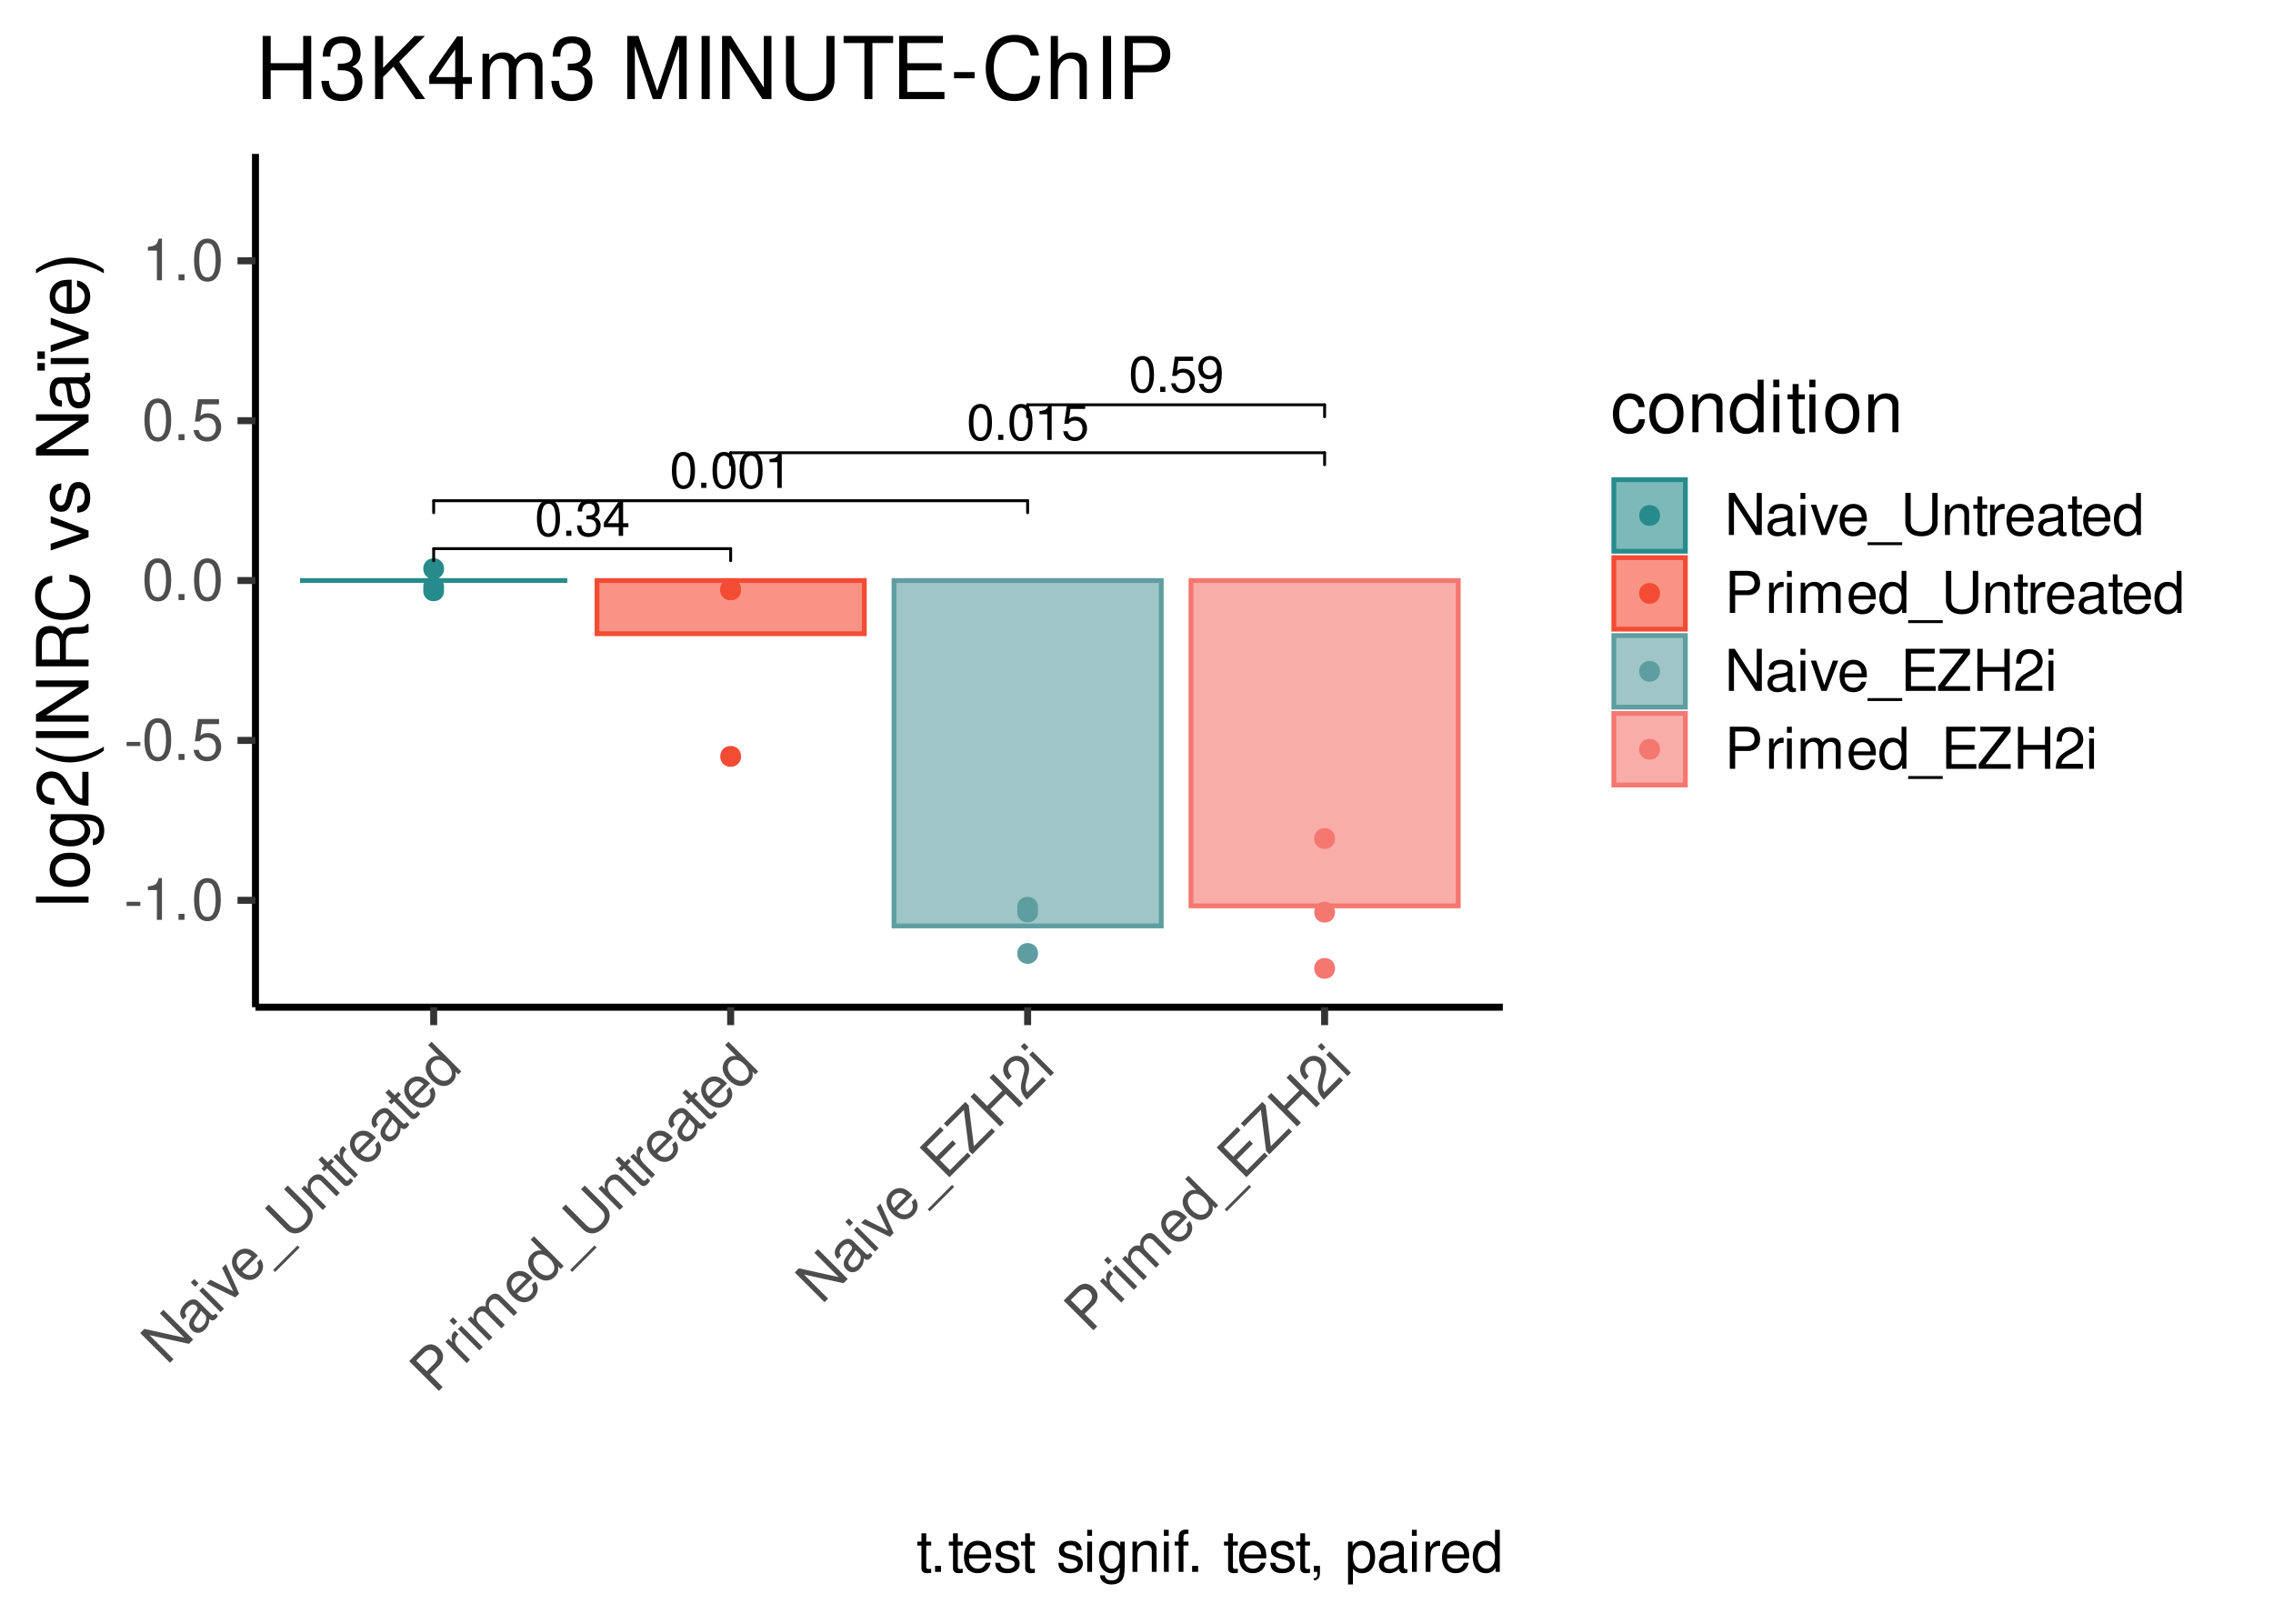<?xml version="1.0" encoding="UTF-8"?>
<svg xmlns="http://www.w3.org/2000/svg" xmlns:xlink="http://www.w3.org/1999/xlink" width="504pt" height="360pt" viewBox="0 0 504 360" version="1.1">
<defs>
<g>
<symbol overflow="visible" id="glyph0-0">
<path style="stroke:none;" d=""/>
</symbol>
<symbol overflow="visible" id="glyph0-1">
<path style="stroke:none;" d="M 3.031 -7.984 C 2.312 -7.984 1.641 -7.656 1.234 -7.109 C 0.734 -6.406 0.469 -5.344 0.469 -3.859 C 0.469 -1.172 1.359 0.25 3.031 0.25 C 4.688 0.25 5.594 -1.172 5.594 -3.797 C 5.594 -5.344 5.359 -6.391 4.844 -7.109 C 4.438 -7.672 3.781 -7.984 3.031 -7.984 Z M 3.031 -7.125 C 4.094 -7.125 4.609 -6.047 4.609 -3.891 C 4.609 -1.609 4.094 -0.547 3.016 -0.547 C 1.984 -0.547 1.469 -1.656 1.469 -3.859 C 1.469 -6.047 1.984 -7.125 3.031 -7.125 Z M 3.031 -7.125 "/>
</symbol>
<symbol overflow="visible" id="glyph0-2">
<path style="stroke:none;" d="M 2.109 -1.156 L 0.969 -1.156 L 0.969 0 L 2.109 0 Z M 2.109 -1.156 "/>
</symbol>
<symbol overflow="visible" id="glyph0-3">
<path style="stroke:none;" d="M 5.266 -7.828 L 1.219 -7.828 L 0.625 -3.562 L 1.531 -3.562 C 1.984 -4.109 2.359 -4.297 2.969 -4.297 C 4.016 -4.297 4.672 -3.578 4.672 -2.422 C 4.672 -1.297 4.016 -0.609 2.953 -0.609 C 2.109 -0.609 1.594 -1.031 1.359 -1.922 L 0.391 -1.922 C 0.516 -1.281 0.625 -0.969 0.859 -0.688 C 1.297 -0.094 2.094 0.25 2.984 0.25 C 4.562 0.25 5.672 -0.891 5.672 -2.547 C 5.672 -4.094 4.641 -5.156 3.141 -5.156 C 2.578 -5.156 2.141 -5.016 1.688 -4.688 L 2 -6.875 L 5.266 -6.875 Z M 5.266 -7.828 "/>
</symbol>
<symbol overflow="visible" id="glyph0-4">
<path style="stroke:none;" d="M 0.578 -1.828 C 0.766 -0.516 1.609 0.25 2.812 0.25 C 3.672 0.25 4.453 -0.172 4.922 -0.891 C 5.406 -1.672 5.625 -2.641 5.625 -4.094 C 5.625 -5.438 5.422 -6.281 4.953 -7 C 4.531 -7.641 3.844 -7.984 2.984 -7.984 C 1.484 -7.984 0.422 -6.875 0.422 -5.328 C 0.422 -3.859 1.406 -2.812 2.828 -2.812 C 3.562 -2.812 4.125 -3.078 4.625 -3.688 C 4.609 -1.703 3.984 -0.609 2.875 -0.609 C 2.188 -0.609 1.719 -1.047 1.562 -1.828 Z M 2.969 -7.141 C 3.875 -7.141 4.562 -6.375 4.562 -5.344 C 4.562 -4.359 3.906 -3.672 2.938 -3.672 C 2 -3.672 1.406 -4.344 1.406 -5.406 C 1.406 -6.406 2.062 -7.141 2.969 -7.141 Z M 2.969 -7.141 "/>
</symbol>
<symbol overflow="visible" id="glyph0-5">
<path style="stroke:none;" d="M 2.859 -5.688 L 2.859 0 L 3.828 0 L 3.828 -7.984 L 3.188 -7.984 C 2.844 -6.766 2.625 -6.594 1.125 -6.391 L 1.125 -5.688 Z M 2.859 -5.688 "/>
</symbol>
<symbol overflow="visible" id="glyph0-6">
<path style="stroke:none;" d="M 2.438 -3.672 L 2.969 -3.672 C 4.031 -3.672 4.594 -3.188 4.594 -2.219 C 4.594 -1.219 3.984 -0.609 2.984 -0.609 C 1.906 -0.609 1.391 -1.156 1.328 -2.312 L 0.359 -2.312 C 0.391 -1.672 0.516 -1.266 0.703 -0.906 C 1.109 -0.125 1.859 0.25 2.938 0.25 C 4.547 0.25 5.594 -0.719 5.594 -2.234 C 5.594 -3.25 5.203 -3.797 4.266 -4.125 C 5 -4.438 5.359 -4.984 5.359 -5.781 C 5.359 -7.156 4.469 -7.984 2.969 -7.984 C 1.391 -7.984 0.547 -7.109 0.516 -5.406 L 1.484 -5.406 C 1.5 -5.906 1.547 -6.172 1.672 -6.422 C 1.891 -6.875 2.375 -7.141 2.984 -7.141 C 3.844 -7.141 4.359 -6.609 4.359 -5.75 C 4.359 -5.188 4.172 -4.844 3.734 -4.656 C 3.469 -4.547 3.109 -4.5 2.438 -4.5 Z M 2.438 -3.672 "/>
</symbol>
<symbol overflow="visible" id="glyph0-7">
<path style="stroke:none;" d="M 3.609 -1.938 L 3.609 0 L 4.578 0 L 4.578 -1.938 L 5.75 -1.938 L 5.75 -2.812 L 4.578 -2.812 L 4.578 -7.984 L 3.859 -7.984 L 0.312 -2.953 L 0.312 -1.938 Z M 3.609 -2.812 L 1.156 -2.812 L 3.609 -6.328 Z M 3.609 -2.812 "/>
</symbol>
<symbol overflow="visible" id="glyph1-0">
<path style="stroke:none;" d=""/>
</symbol>
<symbol overflow="visible" id="glyph1-1">
<path style="stroke:none;" d="M 3.641 -4 L 0.594 -4 L 0.594 -3.078 L 3.641 -3.078 Z M 3.641 -4 "/>
</symbol>
<symbol overflow="visible" id="glyph1-2">
<path style="stroke:none;" d="M 3.312 -6.594 L 3.312 0 L 4.438 0 L 4.438 -9.25 L 3.703 -9.25 C 3.297 -7.828 3.047 -7.641 1.312 -7.406 L 1.312 -6.594 Z M 3.312 -6.594 "/>
</symbol>
<symbol overflow="visible" id="glyph1-3">
<path style="stroke:none;" d="M 2.438 -1.328 L 1.109 -1.328 L 1.109 0 L 2.438 0 Z M 2.438 -1.328 "/>
</symbol>
<symbol overflow="visible" id="glyph1-4">
<path style="stroke:none;" d="M 3.516 -9.25 C 2.672 -9.25 1.906 -8.875 1.438 -8.234 C 0.844 -7.422 0.547 -6.188 0.547 -4.484 C 0.547 -1.359 1.578 0.297 3.516 0.297 C 5.438 0.297 6.484 -1.359 6.484 -4.406 C 6.484 -6.188 6.203 -7.391 5.609 -8.234 C 5.125 -8.875 4.375 -9.25 3.516 -9.25 Z M 3.516 -8.25 C 4.734 -8.25 5.344 -7.016 5.344 -4.5 C 5.344 -1.875 4.75 -0.641 3.5 -0.641 C 2.297 -0.641 1.703 -1.922 1.703 -4.469 C 1.703 -7.016 2.297 -8.25 3.516 -8.25 Z M 3.516 -8.25 "/>
</symbol>
<symbol overflow="visible" id="glyph1-5">
<path style="stroke:none;" d="M 6.094 -9.078 L 1.406 -9.078 L 0.734 -4.141 L 1.766 -4.141 C 2.297 -4.766 2.719 -4.984 3.438 -4.984 C 4.656 -4.984 5.406 -4.141 5.406 -2.797 C 5.406 -1.5 4.656 -0.703 3.422 -0.703 C 2.438 -0.703 1.844 -1.203 1.578 -2.234 L 0.453 -2.234 C 0.594 -1.484 0.734 -1.125 1 -0.797 C 1.516 -0.109 2.438 0.297 3.453 0.297 C 5.281 0.297 6.562 -1.031 6.562 -2.953 C 6.562 -4.75 5.375 -5.969 3.641 -5.969 C 3 -5.969 2.484 -5.812 1.953 -5.422 L 2.312 -7.953 L 6.094 -7.953 Z M 6.094 -9.078 "/>
</symbol>
<symbol overflow="visible" id="glyph1-6">
<path style="stroke:none;" d="M 8.266 -9.328 L 7.141 -9.328 L 7.141 -1.703 L 2.266 -9.328 L 0.969 -9.328 L 0.969 0 L 2.094 0 L 2.094 -7.562 L 6.922 0 L 8.266 0 Z M 8.266 -9.328 "/>
</symbol>
<symbol overflow="visible" id="glyph1-7">
<path style="stroke:none;" d="M 6.844 -0.625 C 6.734 -0.594 6.688 -0.594 6.609 -0.594 C 6.25 -0.594 6.047 -0.797 6.047 -1.125 L 6.047 -5.062 C 6.047 -6.25 5.172 -6.891 3.516 -6.891 C 2.531 -6.891 1.75 -6.609 1.297 -6.109 C 0.984 -5.766 0.859 -5.391 0.828 -4.719 L 1.906 -4.719 C 2 -5.547 2.484 -5.906 3.484 -5.906 C 4.453 -5.906 4.984 -5.547 4.984 -4.906 L 4.984 -4.625 C 4.969 -4.172 4.734 -4 3.859 -3.891 C 2.359 -3.703 2.125 -3.641 1.719 -3.484 C 0.938 -3.141 0.531 -2.562 0.531 -1.688 C 0.531 -0.469 1.375 0.297 2.734 0.297 C 3.578 0.297 4.266 0 5.016 -0.688 C 5.094 0 5.422 0.297 6.109 0.297 C 6.344 0.297 6.484 0.266 6.844 0.172 Z M 4.984 -2.109 C 4.984 -1.75 4.875 -1.531 4.562 -1.234 C 4.125 -0.844 3.594 -0.641 2.969 -0.641 C 2.141 -0.641 1.656 -1.031 1.656 -1.719 C 1.656 -2.422 2.109 -2.781 3.266 -2.938 C 4.406 -3.094 4.625 -3.141 4.984 -3.312 Z M 4.984 -2.109 "/>
</symbol>
<symbol overflow="visible" id="glyph1-8">
<path style="stroke:none;" d="M 1.922 -6.703 L 0.859 -6.703 L 0.859 0 L 1.922 0 Z M 1.922 -9.328 L 0.844 -9.328 L 0.844 -7.984 L 1.922 -7.984 Z M 1.922 -9.328 "/>
</symbol>
<symbol overflow="visible" id="glyph1-9">
<path style="stroke:none;" d="M 3.641 0 L 6.219 -6.703 L 5.016 -6.703 L 3.125 -1.266 L 1.328 -6.703 L 0.125 -6.703 L 2.484 0 Z M 3.641 0 "/>
</symbol>
<symbol overflow="visible" id="glyph1-10">
<path style="stroke:none;" d="M 6.562 -3 C 6.562 -4.016 6.484 -4.625 6.297 -5.125 C 5.859 -6.234 4.844 -6.891 3.578 -6.891 C 1.719 -6.891 0.516 -5.484 0.516 -3.266 C 0.516 -1.047 1.656 0.297 3.562 0.297 C 5.094 0.297 6.156 -0.578 6.422 -2.031 L 5.344 -2.031 C 5.062 -1.156 4.453 -0.688 3.594 -0.688 C 2.922 -0.688 2.344 -1 1.984 -1.562 C 1.734 -1.938 1.641 -2.328 1.625 -3 Z M 1.656 -3.859 C 1.734 -5.109 2.5 -5.906 3.578 -5.906 C 4.656 -5.906 5.406 -5.062 5.406 -3.859 Z M 1.656 -3.859 "/>
</symbol>
<symbol overflow="visible" id="glyph1-11">
<path style="stroke:none;" d="M 7.391 1.609 L -0.281 1.609 L -0.281 2.25 L 7.391 2.25 Z M 7.391 1.609 "/>
</symbol>
<symbol overflow="visible" id="glyph1-12">
<path style="stroke:none;" d="M 7.062 -9.328 L 7.062 -2.781 C 7.062 -1.516 6.156 -0.75 4.656 -0.75 C 3.969 -0.75 3.406 -0.922 2.953 -1.234 C 2.5 -1.594 2.281 -2.078 2.281 -2.781 L 2.281 -9.328 L 1.094 -9.328 L 1.094 -2.781 C 1.094 -0.891 2.438 0.297 4.656 0.297 C 6.844 0.297 8.25 -0.906 8.25 -2.781 L 8.25 -9.328 Z M 7.062 -9.328 "/>
</symbol>
<symbol overflow="visible" id="glyph1-13">
<path style="stroke:none;" d="M 0.891 -6.703 L 0.891 0 L 1.969 0 L 1.969 -3.703 C 1.969 -5.062 2.688 -5.969 3.781 -5.969 C 4.625 -5.969 5.172 -5.453 5.172 -4.641 L 5.172 0 L 6.234 0 L 6.234 -5.062 C 6.234 -6.188 5.406 -6.891 4.109 -6.891 C 3.109 -6.891 2.469 -6.516 1.875 -5.578 L 1.875 -6.703 Z M 0.891 -6.703 "/>
</symbol>
<symbol overflow="visible" id="glyph1-14">
<path style="stroke:none;" d="M 3.25 -6.703 L 2.156 -6.703 L 2.156 -8.547 L 1.094 -8.547 L 1.094 -6.703 L 0.172 -6.703 L 0.172 -5.828 L 1.094 -5.828 L 1.094 -0.766 C 1.094 -0.078 1.547 0.297 2.375 0.297 C 2.656 0.297 2.891 0.266 3.25 0.203 L 3.25 -0.688 C 3.094 -0.656 2.953 -0.641 2.734 -0.641 C 2.281 -0.641 2.156 -0.766 2.156 -1.234 L 2.156 -5.828 L 3.25 -5.828 Z M 3.25 -6.703 "/>
</symbol>
<symbol overflow="visible" id="glyph1-15">
<path style="stroke:none;" d="M 0.891 -6.703 L 0.891 0 L 1.953 0 L 1.953 -3.484 C 1.969 -5.094 2.641 -5.812 4.109 -5.766 L 4.109 -6.859 C 3.922 -6.891 3.828 -6.891 3.703 -6.891 C 3 -6.891 2.484 -6.484 1.875 -5.484 L 1.875 -6.703 Z M 0.891 -6.703 "/>
</symbol>
<symbol overflow="visible" id="glyph1-16">
<path style="stroke:none;" d="M 6.328 -9.328 L 5.266 -9.328 L 5.266 -5.859 C 4.828 -6.547 4.109 -6.891 3.219 -6.891 C 1.469 -6.891 0.328 -5.5 0.328 -3.359 C 0.328 -1.094 1.438 0.297 3.25 0.297 C 4.172 0.297 4.812 -0.047 5.391 -0.891 L 5.391 0 L 6.328 0 Z M 3.391 -5.906 C 4.547 -5.906 5.266 -4.891 5.266 -3.281 C 5.266 -1.734 4.531 -0.703 3.406 -0.703 C 2.234 -0.703 1.453 -1.734 1.453 -3.297 C 1.453 -4.859 2.234 -5.906 3.391 -5.906 Z M 3.391 -5.906 "/>
</symbol>
<symbol overflow="visible" id="glyph1-17">
<path style="stroke:none;" d="M 2.359 -3.953 L 5.281 -3.953 C 6.016 -3.953 6.594 -4.172 7.094 -4.625 C 7.656 -5.125 7.891 -5.734 7.891 -6.594 C 7.891 -8.344 6.859 -9.328 5.016 -9.328 L 1.172 -9.328 L 1.172 0 L 2.359 0 Z M 2.359 -5 L 2.359 -8.281 L 4.844 -8.281 C 5.969 -8.281 6.656 -7.672 6.656 -6.641 C 6.656 -5.625 5.969 -5 4.844 -5 Z M 2.359 -5 "/>
</symbol>
<symbol overflow="visible" id="glyph1-18">
<path style="stroke:none;" d="M 0.891 -6.703 L 0.891 0 L 1.969 0 L 1.969 -4.203 C 1.969 -5.188 2.672 -5.969 3.547 -5.969 C 4.344 -5.969 4.781 -5.484 4.781 -4.625 L 4.781 0 L 5.859 0 L 5.859 -4.203 C 5.859 -5.188 6.562 -5.969 7.438 -5.969 C 8.219 -5.969 8.672 -5.469 8.672 -4.625 L 8.672 0 L 9.75 0 L 9.75 -5.031 C 9.75 -6.234 9.062 -6.891 7.812 -6.891 C 6.906 -6.891 6.375 -6.625 5.75 -5.875 C 5.344 -6.594 4.812 -6.891 3.938 -6.891 C 3.047 -6.891 2.438 -6.562 1.875 -5.766 L 1.875 -6.703 Z M 0.891 -6.703 "/>
</symbol>
<symbol overflow="visible" id="glyph1-19">
<path style="stroke:none;" d="M 2.344 -4.25 L 7.422 -4.25 L 7.422 -5.297 L 2.344 -5.297 L 2.344 -8.281 L 7.609 -8.281 L 7.609 -9.328 L 1.156 -9.328 L 1.156 0 L 7.844 0 L 7.844 -1.047 L 2.344 -1.047 Z M 2.344 -4.25 "/>
</symbol>
<symbol overflow="visible" id="glyph1-20">
<path style="stroke:none;" d="M 7.438 -9.328 L 0.719 -9.328 L 0.719 -8.281 L 5.969 -8.281 L 0.359 -1.047 L 0.359 0 L 7.453 0 L 7.453 -1.047 L 1.859 -1.047 L 7.438 -8.25 Z M 7.438 -9.328 "/>
</symbol>
<symbol overflow="visible" id="glyph1-21">
<path style="stroke:none;" d="M 7.047 -4.25 L 7.047 0 L 8.234 0 L 8.234 -9.328 L 7.047 -9.328 L 7.047 -5.297 L 2.25 -5.297 L 2.25 -9.328 L 1.062 -9.328 L 1.062 0 L 2.25 0 L 2.25 -4.25 Z M 7.047 -4.25 "/>
</symbol>
<symbol overflow="visible" id="glyph1-22">
<path style="stroke:none;" d="M 6.469 -1.109 L 1.703 -1.109 C 1.812 -1.875 2.234 -2.375 3.344 -3.047 L 4.625 -3.766 C 5.891 -4.469 6.547 -5.406 6.547 -6.547 C 6.547 -7.312 6.234 -8.031 5.688 -8.531 C 5.156 -9.016 4.484 -9.25 3.641 -9.25 C 2.484 -9.25 1.625 -8.844 1.125 -8.047 C 0.812 -7.562 0.672 -6.984 0.641 -6.047 L 1.766 -6.047 C 1.797 -6.688 1.875 -7.047 2.031 -7.359 C 2.328 -7.922 2.922 -8.266 3.594 -8.266 C 4.625 -8.266 5.391 -7.531 5.391 -6.531 C 5.391 -5.781 4.969 -5.141 4.156 -4.688 L 2.984 -4 C 1.094 -2.906 0.531 -2.031 0.438 -0.016 L 6.469 -0.016 Z M 6.469 -1.109 "/>
</symbol>
<symbol overflow="visible" id="glyph1-23">
<path style="stroke:none;" d="M 5.609 -4.844 C 5.594 -6.156 4.719 -6.891 3.172 -6.891 C 1.609 -6.891 0.594 -6.094 0.594 -4.844 C 0.594 -3.797 1.141 -3.297 2.719 -2.922 L 3.719 -2.672 C 4.469 -2.5 4.766 -2.234 4.766 -1.75 C 4.766 -1.109 4.141 -0.688 3.203 -0.688 C 2.625 -0.688 2.141 -0.859 1.875 -1.141 C 1.703 -1.328 1.625 -1.516 1.562 -2 L 0.438 -2 C 0.484 -0.453 1.359 0.297 3.109 0.297 C 4.797 0.297 5.875 -0.531 5.875 -1.828 C 5.875 -2.828 5.312 -3.375 3.984 -3.703 L 2.953 -3.938 C 2.078 -4.141 1.719 -4.422 1.719 -4.906 C 1.719 -5.531 2.266 -5.906 3.141 -5.906 C 4 -5.906 4.453 -5.547 4.484 -4.844 Z M 5.609 -4.844 "/>
</symbol>
<symbol overflow="visible" id="glyph1-24">
<path style="stroke:none;" d=""/>
</symbol>
<symbol overflow="visible" id="glyph1-25">
<path style="stroke:none;" d="M 5.172 -6.703 L 5.172 -5.734 C 4.625 -6.547 4.047 -6.891 3.203 -6.891 C 1.578 -6.891 0.453 -5.391 0.453 -3.234 C 0.453 -2.109 0.719 -1.297 1.297 -0.609 C 1.797 -0.031 2.438 0.297 3.125 0.297 C 3.922 0.297 4.5 -0.062 5.062 -0.906 L 5.062 -0.562 C 5.062 1.234 4.562 1.891 3.234 1.891 C 2.328 1.891 1.859 1.531 1.75 0.766 L 0.672 0.766 C 0.766 2.016 1.75 2.797 3.219 2.797 C 4.203 2.797 5.016 2.469 5.453 1.938 C 5.969 1.312 6.156 0.469 6.156 -1.094 L 6.156 -6.703 Z M 3.297 -5.906 C 4.422 -5.906 5.062 -4.969 5.062 -3.266 C 5.062 -1.641 4.422 -0.688 3.297 -0.688 C 2.203 -0.688 1.562 -1.656 1.562 -3.297 C 1.562 -4.938 2.203 -5.906 3.297 -5.906 Z M 3.297 -5.906 "/>
</symbol>
<symbol overflow="visible" id="glyph1-26">
<path style="stroke:none;" d="M 3.297 -6.703 L 2.188 -6.703 L 2.188 -7.75 C 2.188 -8.203 2.438 -8.438 2.938 -8.438 C 3.016 -8.438 3.062 -8.438 3.297 -8.422 L 3.297 -9.297 C 3.062 -9.359 2.922 -9.375 2.703 -9.375 C 1.719 -9.375 1.125 -8.797 1.125 -7.844 L 1.125 -6.703 L 0.234 -6.703 L 0.234 -5.828 L 1.125 -5.828 L 1.125 0 L 2.188 0 L 2.188 -5.828 L 3.297 -5.828 Z M 3.297 -6.703 "/>
</symbol>
<symbol overflow="visible" id="glyph1-27">
<path style="stroke:none;" d="M 1.109 -1.328 L 1.109 0 L 1.875 0 L 1.875 0.234 C 1.875 1.109 1.719 1.375 1.109 1.391 L 1.109 1.875 C 1.953 1.906 2.453 1.297 2.453 0.203 L 2.453 -1.328 Z M 1.109 -1.328 "/>
</symbol>
<symbol overflow="visible" id="glyph1-28">
<path style="stroke:none;" d="M 0.688 2.797 L 1.766 2.797 L 1.766 -0.703 C 2.328 -0.016 2.953 0.297 3.828 0.297 C 5.562 0.297 6.688 -1.094 6.688 -3.234 C 6.688 -5.484 5.594 -6.891 3.812 -6.891 C 2.906 -6.891 2.172 -6.484 1.672 -5.688 L 1.672 -6.703 L 0.688 -6.703 Z M 3.641 -5.906 C 4.812 -5.906 5.578 -4.859 5.578 -3.266 C 5.578 -1.734 4.797 -0.703 3.641 -0.703 C 2.5 -0.703 1.766 -1.734 1.766 -3.297 C 1.766 -4.875 2.5 -5.906 3.641 -5.906 Z M 3.641 -5.906 "/>
</symbol>
<symbol overflow="visible" id="glyph2-0">
<path style="stroke:none;" d=""/>
</symbol>
<symbol overflow="visible" id="glyph2-1">
<path style="stroke:none;" d="M -0.75 -12.438 L -1.547 -11.641 L 3.844 -6.25 L -4.984 -8.203 L -5.906 -7.281 L 0.688 -0.688 L 1.484 -1.484 L -3.859 -6.828 L 4.891 -4.891 L 5.844 -5.844 Z M -0.75 -12.438 "/>
</symbol>
<symbol overflow="visible" id="glyph2-2">
<path style="stroke:none;" d="M 4.406 -5.281 C 4.344 -5.188 4.312 -5.156 4.25 -5.094 C 4 -4.844 3.719 -4.844 3.484 -5.078 L 0.703 -7.859 C -0.141 -8.703 -1.219 -8.531 -2.391 -7.359 C -3.078 -6.672 -3.438 -5.906 -3.391 -5.234 C -3.375 -4.781 -3.203 -4.422 -2.766 -3.922 L -2 -4.688 C -2.5 -5.344 -2.422 -5.922 -1.703 -6.641 C -1.016 -7.328 -0.391 -7.453 0.062 -7 L 0.266 -6.797 C 0.562 -6.469 0.516 -6.172 -0.016 -5.484 C -0.953 -4.297 -1.078 -4.078 -1.25 -3.688 C -1.562 -2.875 -1.438 -2.188 -0.812 -1.562 C 0.047 -0.703 1.172 -0.766 2.141 -1.734 C 2.734 -2.328 3.016 -3.016 3.062 -4.031 C 3.609 -3.609 4.031 -3.625 4.516 -4.109 C 4.688 -4.281 4.766 -4.391 4.969 -4.719 Z M 2.047 -5.016 C 2.297 -4.766 2.375 -4.531 2.344 -4.094 C 2.328 -3.516 2.094 -3 1.641 -2.547 C 1.062 -1.969 0.438 -1.906 -0.047 -2.391 C -0.547 -2.891 -0.484 -3.453 0.234 -4.391 C 0.922 -5.297 1.047 -5.484 1.188 -5.875 Z M 2.047 -5.016 "/>
</symbol>
<symbol overflow="visible" id="glyph2-3">
<path style="stroke:none;" d="M -3.375 -6.094 L -4.125 -5.344 L 0.609 -0.609 L 1.359 -1.359 Z M -5.234 -7.953 L -6 -7.188 L -5.047 -6.234 L -4.281 -7 Z M -5.234 -7.953 "/>
</symbol>
<symbol overflow="visible" id="glyph2-4">
<path style="stroke:none;" d="M 2.578 -2.578 L -0.344 -9.125 L -1.188 -8.281 L 1.312 -3.094 L -3.797 -5.672 L -4.641 -4.828 L 1.75 -1.75 Z M 2.578 -2.578 "/>
</symbol>
<symbol overflow="visible" id="glyph2-5">
<path style="stroke:none;" d="M 2.516 -6.766 C 1.797 -7.484 1.312 -7.844 0.828 -8.078 C -0.266 -8.547 -1.453 -8.297 -2.344 -7.406 C -3.656 -6.094 -3.516 -4.234 -1.953 -2.672 C -0.375 -1.094 1.375 -0.969 2.719 -2.312 C 3.812 -3.406 3.953 -4.766 3.109 -5.984 L 2.344 -5.219 C 2.766 -4.391 2.672 -3.641 2.062 -3.031 C 1.578 -2.547 0.953 -2.359 0.297 -2.516 C -0.156 -2.594 -0.484 -2.797 -0.969 -3.281 Z M -1.562 -3.906 C -2.391 -4.828 -2.406 -5.938 -1.641 -6.703 C -0.875 -7.469 0.25 -7.406 1.094 -6.562 Z M -1.562 -3.906 "/>
</symbol>
<symbol overflow="visible" id="glyph2-6">
<path style="stroke:none;" d="M 6.359 -4.078 L 0.938 1.344 L 1.391 1.797 L 6.812 -3.625 Z M 6.359 -4.078 "/>
</symbol>
<symbol overflow="visible" id="glyph2-7">
<path style="stroke:none;" d="M -1.594 -11.594 L 3.031 -6.969 C 3.922 -6.078 3.828 -4.891 2.766 -3.828 C 2.281 -3.344 1.75 -3.062 1.219 -2.969 C 0.641 -2.891 0.141 -3.078 -0.359 -3.578 L -4.984 -8.203 L -5.828 -7.359 L -1.203 -2.734 C 0.141 -1.391 1.922 -1.516 3.5 -3.094 C 5.047 -4.641 5.188 -6.469 3.859 -7.797 L -0.766 -12.422 Z M -1.594 -11.594 "/>
</symbol>
<symbol overflow="visible" id="glyph2-8">
<path style="stroke:none;" d="M -4.109 -5.359 L 0.625 -0.625 L 1.391 -1.391 L -1.234 -4.016 C -2.188 -4.969 -2.312 -6.125 -1.547 -6.891 C -0.953 -7.484 -0.203 -7.516 0.375 -6.938 L 3.656 -3.656 L 4.406 -4.406 L 0.828 -7.984 C 0.031 -8.781 -1.047 -8.703 -1.969 -7.781 C -2.672 -7.078 -2.859 -6.359 -2.609 -5.266 L -3.406 -6.062 Z M -4.109 -5.359 "/>
</symbol>
<symbol overflow="visible" id="glyph2-9">
<path style="stroke:none;" d="M -2.438 -7.031 L -3.203 -6.266 L -4.516 -7.578 L -5.281 -6.812 L -3.969 -5.5 L -4.609 -4.859 L -4 -4.25 L -3.359 -4.891 L 0.219 -1.312 C 0.703 -0.828 1.297 -0.891 1.875 -1.469 C 2.078 -1.672 2.234 -1.859 2.438 -2.156 L 1.812 -2.781 C 1.719 -2.656 1.641 -2.547 1.484 -2.391 C 1.156 -2.062 0.984 -2.078 0.656 -2.406 L -2.594 -5.656 L -1.828 -6.422 Z M -2.438 -7.031 "/>
</symbol>
<symbol overflow="visible" id="glyph2-10">
<path style="stroke:none;" d="M -4.109 -5.359 L 0.625 -0.625 L 1.375 -1.375 L -1.094 -3.844 C -2.219 -5 -2.25 -5.969 -1.172 -6.984 L -1.938 -7.75 C -2.109 -7.641 -2.172 -7.578 -2.25 -7.5 C -2.75 -7 -2.828 -6.328 -2.547 -5.203 L -3.406 -6.062 Z M -4.109 -5.359 "/>
</symbol>
<symbol overflow="visible" id="glyph2-11">
<path style="stroke:none;" d="M -2.125 -11.062 L -2.875 -10.312 L -0.422 -7.859 C -1.219 -8.031 -1.969 -7.781 -2.594 -7.156 C -3.844 -5.906 -3.656 -4.125 -2.141 -2.609 C -0.531 -1 1.219 -0.812 2.5 -2.094 C 3.156 -2.75 3.375 -3.438 3.188 -4.438 L 3.812 -3.812 L 4.469 -4.469 Z M -1.781 -6.562 C -0.953 -7.391 0.266 -7.172 1.406 -6.031 C 2.5 -4.938 2.703 -3.703 1.906 -2.906 C 1.078 -2.078 -0.188 -2.25 -1.297 -3.359 C -2.406 -4.469 -2.594 -5.75 -1.781 -6.562 Z M -1.781 -6.562 "/>
</symbol>
<symbol overflow="visible" id="glyph2-12">
<path style="stroke:none;" d="M -1.125 -4.469 L 0.938 -6.531 C 1.453 -7.047 1.703 -7.609 1.75 -8.281 C 1.781 -9.031 1.516 -9.641 0.922 -10.234 C -0.328 -11.484 -1.75 -11.438 -3.047 -10.141 L -5.766 -7.422 L 0.828 -0.828 L 1.672 -1.672 Z M -1.859 -5.203 L -4.188 -7.531 L -2.438 -9.281 C -1.641 -10.078 -0.719 -10.125 0 -9.406 C 0.719 -8.688 0.688 -7.75 -0.109 -6.953 Z M -1.859 -5.203 "/>
</symbol>
<symbol overflow="visible" id="glyph2-13">
<path style="stroke:none;" d="M -4.109 -5.359 L 0.625 -0.625 L 1.391 -1.391 L -1.578 -4.359 C -2.281 -5.062 -2.328 -6.109 -1.703 -6.734 C -1.141 -7.297 -0.5 -7.25 0.109 -6.641 L 3.375 -3.375 L 4.141 -4.141 L 1.172 -7.109 C 0.469 -7.812 0.422 -8.859 1.047 -9.484 C 1.594 -10.031 2.266 -9.984 2.859 -9.391 L 6.125 -6.125 L 6.891 -6.891 L 3.328 -10.453 C 2.484 -11.297 1.531 -11.281 0.656 -10.406 C 0.016 -9.766 -0.188 -9.188 -0.094 -8.219 C -0.875 -8.438 -1.469 -8.281 -2.094 -7.656 C -2.719 -7.031 -2.922 -6.359 -2.75 -5.406 L -3.406 -6.062 Z M -4.109 -5.359 "/>
</symbol>
<symbol overflow="visible" id="glyph2-14">
<path style="stroke:none;" d="M -1.344 -4.656 L 2.25 -8.25 L 1.5 -9 L -2.094 -5.406 L -4.203 -7.516 L -0.484 -11.234 L -1.219 -11.969 L -5.781 -7.406 L 0.812 -0.812 L 5.547 -5.547 L 4.812 -6.281 L 0.922 -2.391 Z M -1.344 -4.656 "/>
</symbol>
<symbol overflow="visible" id="glyph2-15">
<path style="stroke:none;" d="M -1.328 -11.859 L -6.078 -7.109 L -5.344 -6.375 L -1.641 -10.078 L -0.484 -0.984 L 0.25 -0.25 L 5.266 -5.266 L 4.531 -6 L 0.578 -2.047 L -0.562 -11.094 Z M -1.328 -11.859 "/>
</symbol>
<symbol overflow="visible" id="glyph2-16">
<path style="stroke:none;" d="M 1.984 -7.984 L 4.984 -4.984 L 5.828 -5.828 L -0.766 -12.422 L -1.609 -11.578 L 1.234 -8.734 L -2.156 -5.344 L -5 -8.188 L -5.844 -7.344 L 0.75 -0.75 L 1.594 -1.594 L -1.406 -4.594 Z M 1.984 -7.984 "/>
</symbol>
<symbol overflow="visible" id="glyph2-17">
<path style="stroke:none;" d="M 3.797 -5.359 L 0.422 -1.984 C -0.047 -2.609 -0.094 -3.25 0.203 -4.516 L 0.609 -5.922 C 1.016 -7.328 0.797 -8.453 0 -9.25 C -0.547 -9.797 -1.266 -10.078 -2.016 -10.047 C -2.734 -10.016 -3.375 -9.719 -3.969 -9.125 C -4.797 -8.297 -5.094 -7.406 -4.891 -6.484 C -4.766 -5.922 -4.469 -5.406 -3.828 -4.734 L -3.031 -5.531 C -3.469 -6 -3.656 -6.312 -3.766 -6.641 C -3.953 -7.234 -3.781 -7.906 -3.297 -8.391 C -2.578 -9.109 -1.516 -9.141 -0.812 -8.438 C -0.281 -7.906 -0.125 -7.156 -0.375 -6.25 L -0.719 -4.938 C -1.297 -2.828 -1.062 -1.812 0.297 -0.328 L 4.562 -4.594 Z M 3.797 -5.359 "/>
</symbol>
<symbol overflow="visible" id="glyph3-0">
<path style="stroke:none;" d=""/>
</symbol>
<symbol overflow="visible" id="glyph3-1">
<path style="stroke:none;" d="M -11.656 -2.438 L -11.656 -1.094 L 0 -1.094 L 0 -2.438 Z M -11.656 -2.438 "/>
</symbol>
<symbol overflow="visible" id="glyph3-2">
<path style="stroke:none;" d="M -8.625 -4.359 C -8.625 -1.984 -6.938 -0.578 -4.125 -0.578 C -1.297 -0.578 0.375 -1.984 0.375 -4.375 C 0.375 -6.734 -1.312 -8.156 -4.062 -8.156 C -6.969 -8.156 -8.625 -6.781 -8.625 -4.359 Z M -7.391 -4.375 C -7.391 -5.875 -6.156 -6.766 -4.078 -6.766 C -2.094 -6.766 -0.859 -5.844 -0.859 -4.375 C -0.859 -2.875 -2.094 -1.969 -4.125 -1.969 C -6.156 -1.969 -7.391 -2.875 -7.391 -4.375 Z M -7.391 -4.375 "/>
</symbol>
<symbol overflow="visible" id="glyph3-3">
<path style="stroke:none;" d="M -8.391 -6.469 L -7.172 -6.469 C -8.172 -5.797 -8.625 -5.062 -8.625 -4 C -8.625 -1.969 -6.734 -0.562 -4.047 -0.562 C -2.641 -0.562 -1.609 -0.891 -0.766 -1.609 C -0.031 -2.234 0.375 -3.047 0.375 -3.906 C 0.375 -4.906 -0.078 -5.625 -1.141 -6.344 L -0.703 -6.344 C 1.531 -6.344 2.375 -5.719 2.375 -4.047 C 2.375 -2.906 1.922 -2.312 0.953 -2.188 L 0.953 -0.828 C 2.516 -0.953 3.484 -2.188 3.484 -4.016 C 3.484 -5.25 3.094 -6.266 2.422 -6.812 C 1.625 -7.453 0.594 -7.703 -1.375 -7.703 L -8.391 -7.703 Z M -7.391 -4.125 C -7.391 -5.531 -6.203 -6.344 -4.078 -6.344 C -2.047 -6.344 -0.859 -5.516 -0.859 -4.125 C -0.859 -2.75 -2.062 -1.953 -4.125 -1.953 C -6.172 -1.953 -7.391 -2.75 -7.391 -4.125 Z M -7.391 -4.125 "/>
</symbol>
<symbol overflow="visible" id="glyph3-4">
<path style="stroke:none;" d="M -1.391 -8.094 L -1.391 -2.125 C -2.359 -2.266 -2.953 -2.781 -3.812 -4.172 L -4.703 -5.781 C -5.578 -7.359 -6.766 -8.172 -8.188 -8.172 C -9.156 -8.172 -10.047 -7.797 -10.672 -7.125 C -11.281 -6.453 -11.562 -5.609 -11.562 -4.547 C -11.562 -3.109 -11.062 -2.031 -10.062 -1.406 C -9.453 -1.016 -8.734 -0.828 -7.562 -0.797 L -7.562 -2.203 C -8.359 -2.25 -8.812 -2.359 -9.203 -2.547 C -9.906 -2.906 -10.344 -3.641 -10.344 -4.5 C -10.344 -5.781 -9.406 -6.734 -8.156 -6.734 C -7.234 -6.734 -6.438 -6.203 -5.859 -5.203 L -4.984 -3.734 C -3.625 -1.359 -2.547 -0.672 -0.016 -0.547 L -0.016 -8.094 Z M -1.391 -8.094 "/>
</symbol>
<symbol overflow="visible" id="glyph3-5">
<path style="stroke:none;" d="M -11.656 -3.781 C -9.562 -2.172 -6.656 -1.172 -4.141 -1.172 C -1.609 -1.172 1.297 -2.172 3.391 -3.781 L 3.391 -4.656 C 1.109 -3.25 -1.578 -2.469 -4.141 -2.469 C -6.688 -2.469 -9.391 -3.25 -11.656 -4.656 Z M -11.656 -3.781 "/>
</symbol>
<symbol overflow="visible" id="glyph3-6">
<path style="stroke:none;" d="M -11.656 -3.109 L -11.656 -1.594 L 0 -1.594 L 0 -3.109 Z M -11.656 -3.109 "/>
</symbol>
<symbol overflow="visible" id="glyph3-7">
<path style="stroke:none;" d="M -11.656 -10.344 L -11.656 -8.922 L -2.125 -8.922 L -11.656 -2.828 L -11.656 -1.219 L 0 -1.219 L 0 -2.625 L -9.453 -2.625 L 0 -8.656 L 0 -10.344 Z M -11.656 -10.344 "/>
</symbol>
<symbol overflow="visible" id="glyph3-8">
<path style="stroke:none;" d="M -5.031 -2.969 L -5.031 -6.812 C -5.031 -8.141 -4.391 -8.734 -2.938 -8.734 L -1.906 -8.719 C -1.188 -8.719 -0.484 -8.844 0 -9.062 L 0 -10.859 L -0.375 -10.859 C -0.75 -10.297 -1.172 -10.188 -2.719 -10.156 C -4.641 -10.141 -5.219 -9.844 -5.766 -8.578 C -6.422 -9.891 -7.203 -10.422 -8.547 -10.422 C -10.562 -10.422 -11.656 -9.172 -11.656 -6.859 L -11.656 -1.484 L 0 -1.484 L 0 -2.969 Z M -6.344 -2.969 L -10.359 -2.969 L -10.359 -6.578 C -10.359 -7.406 -10.219 -7.891 -9.906 -8.25 C -9.562 -8.656 -9.047 -8.859 -8.359 -8.859 C -6.953 -8.859 -6.344 -8.156 -6.344 -6.578 Z M -6.344 -2.969 "/>
</symbol>
<symbol overflow="visible" id="glyph3-9">
<path style="stroke:none;" d="M -8.047 -10.594 C -10.609 -10.125 -11.859 -8.656 -11.859 -6.094 C -11.859 -4.531 -11.359 -3.266 -10.406 -2.406 C -9.25 -1.344 -7.578 -0.766 -5.703 -0.766 C -3.781 -0.766 -2.125 -1.359 -0.984 -2.453 C -0.062 -3.359 0.375 -4.516 0.375 -6.031 C 0.375 -8.875 -1.172 -10.484 -4.25 -10.828 L -4.25 -9.297 C -3.453 -9.172 -2.906 -9.016 -2.453 -8.766 C -1.484 -8.281 -0.938 -7.297 -0.938 -6.047 C -0.938 -3.734 -2.797 -2.25 -5.719 -2.25 C -8.703 -2.25 -10.547 -3.641 -10.547 -5.922 C -10.547 -6.859 -10.266 -7.75 -9.812 -8.219 C -9.406 -8.656 -8.922 -8.891 -8.047 -9.078 Z M -8.047 -10.594 "/>
</symbol>
<symbol overflow="visible" id="glyph3-10">
<path style="stroke:none;" d=""/>
</symbol>
<symbol overflow="visible" id="glyph3-11">
<path style="stroke:none;" d="M 0 -4.562 L -8.391 -7.781 L -8.391 -6.266 L -1.578 -3.906 L -8.391 -1.656 L -8.391 -0.156 L 0 -3.109 Z M 0 -4.562 "/>
</symbol>
<symbol overflow="visible" id="glyph3-12">
<path style="stroke:none;" d="M -6.047 -7.016 C -7.703 -6.984 -8.625 -5.906 -8.625 -3.969 C -8.625 -2.016 -7.609 -0.75 -6.062 -0.75 C -4.75 -0.75 -4.125 -1.422 -3.641 -3.406 L -3.344 -4.656 C -3.125 -5.578 -2.781 -5.953 -2.188 -5.953 C -1.391 -5.953 -0.859 -5.172 -0.859 -4 C -0.859 -3.281 -1.078 -2.672 -1.422 -2.344 C -1.656 -2.125 -1.906 -2.031 -2.5 -1.953 L -2.5 -0.547 C -0.562 -0.609 0.375 -1.703 0.375 -3.891 C 0.375 -6 -0.672 -7.344 -2.281 -7.344 C -3.531 -7.344 -4.219 -6.641 -4.625 -4.969 L -4.922 -3.703 C -5.188 -2.609 -5.531 -2.141 -6.125 -2.141 C -6.906 -2.141 -7.391 -2.828 -7.391 -3.922 C -7.391 -4.984 -6.922 -5.562 -6.047 -5.594 Z M -6.047 -7.016 "/>
</symbol>
<symbol overflow="visible" id="glyph3-13">
<path style="stroke:none;" d="M -0.781 -8.562 C -0.75 -8.422 -0.75 -8.359 -0.75 -8.266 C -0.75 -7.812 -0.984 -7.547 -1.406 -7.547 L -6.344 -7.547 C -7.828 -7.547 -8.625 -6.469 -8.625 -4.406 C -8.625 -3.172 -8.266 -2.188 -7.641 -1.609 C -7.219 -1.234 -6.734 -1.078 -5.906 -1.047 L -5.906 -2.391 C -6.922 -2.5 -7.391 -3.109 -7.391 -4.359 C -7.391 -5.562 -6.938 -6.219 -6.141 -6.219 L -5.797 -6.219 C -5.219 -6.203 -5.016 -5.922 -4.859 -4.828 C -4.625 -2.938 -4.562 -2.656 -4.359 -2.141 C -3.938 -1.172 -3.203 -0.672 -2.109 -0.672 C -0.594 -0.672 0.375 -1.734 0.375 -3.422 C 0.375 -4.484 0 -5.328 -0.859 -6.266 C 0 -6.375 0.375 -6.781 0.375 -7.641 C 0.375 -7.938 0.344 -8.109 0.219 -8.562 Z M -2.641 -6.219 C -2.188 -6.219 -1.922 -6.094 -1.547 -5.703 C -1.062 -5.156 -0.797 -4.5 -0.797 -3.719 C -0.797 -2.672 -1.297 -2.062 -2.141 -2.062 C -3.031 -2.062 -3.469 -2.641 -3.688 -4.078 C -3.875 -5.5 -3.938 -5.781 -4.141 -6.219 Z M -2.641 -6.219 "/>
</symbol>
<symbol overflow="visible" id="glyph3-14">
<path style="stroke:none;" d="M -8.391 -2.828 L -8.391 -1.5 L 0 -1.5 L 0 -2.828 Z M -11.328 -1.719 L -11.328 -0.047 L -9.688 -0.047 L -9.688 -1.719 Z M -11.328 -4.297 L -11.328 -2.641 L -9.688 -2.641 L -9.688 -4.297 Z M -11.328 -4.297 "/>
</symbol>
<symbol overflow="visible" id="glyph3-15">
<path style="stroke:none;" d="M -3.75 -8.203 C -5.031 -8.203 -5.797 -8.109 -6.422 -7.875 C -7.797 -7.328 -8.625 -6.047 -8.625 -4.484 C -8.625 -2.141 -6.844 -0.641 -4.078 -0.641 C -1.312 -0.641 0.375 -2.078 0.375 -4.453 C 0.375 -6.375 -0.719 -7.703 -2.547 -8.031 L -2.547 -6.688 C -1.438 -6.312 -0.859 -5.562 -0.859 -4.5 C -0.859 -3.641 -1.25 -2.922 -1.953 -2.484 C -2.438 -2.156 -2.906 -2.047 -3.75 -2.031 Z M -4.828 -2.062 C -6.391 -2.172 -7.391 -3.125 -7.391 -4.469 C -7.391 -5.828 -6.344 -6.766 -4.828 -6.766 Z M -4.828 -2.062 "/>
</symbol>
<symbol overflow="visible" id="glyph3-16">
<path style="stroke:none;" d="M 3.391 -1.484 C 1.297 -3.094 -1.609 -4.094 -4.125 -4.094 C -6.656 -4.094 -9.562 -3.094 -11.656 -1.484 L -11.656 -0.609 C -9.375 -2.016 -6.688 -2.797 -4.125 -2.797 C -1.578 -2.797 1.125 -2.016 3.391 -0.609 Z M 3.391 -1.484 "/>
</symbol>
<symbol overflow="visible" id="glyph4-0">
<path style="stroke:none;" d=""/>
</symbol>
<symbol overflow="visible" id="glyph4-1">
<path style="stroke:none;" d="M 7.531 -5.562 C 7.469 -6.391 7.297 -6.906 6.969 -7.375 C 6.406 -8.156 5.391 -8.625 4.219 -8.625 C 1.953 -8.625 0.5 -6.828 0.5 -4.047 C 0.5 -1.344 1.938 0.375 4.203 0.375 C 6.203 0.375 7.469 -0.828 7.625 -2.875 L 6.281 -2.875 C 6.062 -1.531 5.375 -0.859 4.234 -0.859 C 2.766 -0.859 1.891 -2.062 1.891 -4.047 C 1.891 -6.141 2.75 -7.391 4.203 -7.391 C 5.328 -7.391 6.031 -6.734 6.188 -5.562 Z M 7.531 -5.562 "/>
</symbol>
<symbol overflow="visible" id="glyph4-2">
<path style="stroke:none;" d="M 4.359 -8.625 C 1.984 -8.625 0.578 -6.938 0.578 -4.125 C 0.578 -1.297 1.984 0.375 4.375 0.375 C 6.734 0.375 8.156 -1.312 8.156 -4.062 C 8.156 -6.969 6.781 -8.625 4.359 -8.625 Z M 4.375 -7.391 C 5.875 -7.391 6.766 -6.156 6.766 -4.078 C 6.766 -2.094 5.844 -0.859 4.375 -0.859 C 2.875 -0.859 1.969 -2.094 1.969 -4.125 C 1.969 -6.156 2.875 -7.391 4.375 -7.391 Z M 4.375 -7.391 "/>
</symbol>
<symbol overflow="visible" id="glyph4-3">
<path style="stroke:none;" d="M 1.125 -8.391 L 1.125 0 L 2.469 0 L 2.469 -4.625 C 2.469 -6.344 3.359 -7.453 4.734 -7.453 C 5.797 -7.453 6.469 -6.812 6.469 -5.812 L 6.469 0 L 7.797 0 L 7.797 -6.344 C 7.797 -7.734 6.75 -8.625 5.141 -8.625 C 3.891 -8.625 3.094 -8.141 2.359 -6.969 L 2.359 -8.391 Z M 1.125 -8.391 "/>
</symbol>
<symbol overflow="visible" id="glyph4-4">
<path style="stroke:none;" d="M 7.922 -11.656 L 6.594 -11.656 L 6.594 -7.328 C 6.031 -8.172 5.141 -8.625 4.016 -8.625 C 1.844 -8.625 0.422 -6.875 0.422 -4.203 C 0.422 -1.375 1.797 0.375 4.062 0.375 C 5.219 0.375 6.016 -0.062 6.734 -1.109 L 6.734 0 L 7.922 0 Z M 4.234 -7.375 C 5.688 -7.375 6.594 -6.109 6.594 -4.094 C 6.594 -2.156 5.656 -0.875 4.25 -0.875 C 2.781 -0.875 1.812 -2.172 1.812 -4.125 C 1.812 -6.078 2.781 -7.375 4.234 -7.375 Z M 4.234 -7.375 "/>
</symbol>
<symbol overflow="visible" id="glyph4-5">
<path style="stroke:none;" d="M 2.406 -8.391 L 1.078 -8.391 L 1.078 0 L 2.406 0 Z M 2.406 -11.656 L 1.062 -11.656 L 1.062 -9.984 L 2.406 -9.984 Z M 2.406 -11.656 "/>
</symbol>
<symbol overflow="visible" id="glyph4-6">
<path style="stroke:none;" d="M 4.062 -8.391 L 2.688 -8.391 L 2.688 -10.688 L 1.359 -10.688 L 1.359 -8.391 L 0.219 -8.391 L 0.219 -7.297 L 1.359 -7.297 L 1.359 -0.953 C 1.359 -0.094 1.938 0.375 2.969 0.375 C 3.328 0.375 3.609 0.344 4.062 0.25 L 4.062 -0.859 C 3.875 -0.812 3.703 -0.797 3.422 -0.797 C 2.844 -0.797 2.688 -0.953 2.688 -1.547 L 2.688 -7.297 L 4.062 -7.297 Z M 4.062 -8.391 "/>
</symbol>
<symbol overflow="visible" id="glyph5-0">
<path style="stroke:none;" d=""/>
</symbol>
<symbol overflow="visible" id="glyph5-1">
<path style="stroke:none;" d="M 10.578 -6.375 L 10.578 0 L 12.359 0 L 12.359 -14 L 10.578 -14 L 10.578 -7.953 L 3.375 -7.953 L 3.375 -14 L 1.594 -14 L 1.594 0 L 3.375 0 L 3.375 -6.375 Z M 10.578 -6.375 "/>
</symbol>
<symbol overflow="visible" id="glyph5-2">
<path style="stroke:none;" d="M 4.25 -6.391 L 5.172 -6.391 C 7.016 -6.391 7.984 -5.531 7.984 -3.859 C 7.984 -2.109 6.938 -1.062 5.188 -1.062 C 3.328 -1.062 2.422 -2 2.297 -4.031 L 0.609 -4.031 C 0.688 -2.922 0.891 -2.188 1.203 -1.578 C 1.922 -0.234 3.25 0.438 5.109 0.438 C 7.906 0.438 9.719 -1.25 9.719 -3.875 C 9.719 -5.641 9.047 -6.609 7.406 -7.188 C 8.688 -7.703 9.312 -8.656 9.312 -10.062 C 9.312 -12.438 7.766 -13.891 5.172 -13.891 C 2.422 -13.891 0.953 -12.344 0.906 -9.406 L 2.594 -9.406 C 2.609 -10.25 2.688 -10.734 2.906 -11.156 C 3.281 -11.938 4.125 -12.406 5.188 -12.406 C 6.688 -12.406 7.578 -11.5 7.578 -10 C 7.578 -9.031 7.234 -8.438 6.484 -8.109 C 6.031 -7.906 5.422 -7.828 4.25 -7.812 Z M 4.25 -6.391 "/>
</symbol>
<symbol overflow="visible" id="glyph5-3">
<path style="stroke:none;" d="M 3.297 -4.891 L 5.594 -7.188 L 10.516 0 L 12.641 0 L 6.875 -8.297 L 12.578 -14 L 10.281 -14 L 3.297 -6.906 L 3.297 -14 L 1.516 -14 L 1.516 0 L 3.297 0 Z M 3.297 -4.891 "/>
</symbol>
<symbol overflow="visible" id="glyph5-4">
<path style="stroke:none;" d="M 6.281 -3.359 L 6.281 0 L 7.969 0 L 7.969 -3.359 L 9.984 -3.359 L 9.984 -4.875 L 7.969 -4.875 L 7.969 -13.891 L 6.719 -13.891 L 0.531 -5.141 L 0.531 -3.359 Z M 6.281 -4.875 L 2.016 -4.875 L 6.281 -11 Z M 6.281 -4.875 "/>
</symbol>
<symbol overflow="visible" id="glyph5-5">
<path style="stroke:none;" d="M 1.344 -10.062 L 1.344 0 L 2.953 0 L 2.953 -6.312 C 2.953 -7.781 4.016 -8.953 5.312 -8.953 C 6.516 -8.953 7.188 -8.219 7.188 -6.938 L 7.188 0 L 8.797 0 L 8.797 -6.312 C 8.797 -7.781 9.844 -8.953 11.156 -8.953 C 12.328 -8.953 13.016 -8.203 13.016 -6.938 L 13.016 0 L 14.641 0 L 14.641 -7.547 C 14.641 -9.359 13.594 -10.344 11.719 -10.344 C 10.375 -10.344 9.562 -9.953 8.625 -8.812 C 8.031 -9.891 7.219 -10.344 5.922 -10.344 C 4.578 -10.344 3.672 -9.844 2.828 -8.641 L 2.828 -10.062 Z M 1.344 -10.062 "/>
</symbol>
<symbol overflow="visible" id="glyph5-6">
<path style="stroke:none;" d=""/>
</symbol>
<symbol overflow="visible" id="glyph5-7">
<path style="stroke:none;" d="M 8.984 0 L 12.922 -11.734 L 12.922 0 L 14.609 0 L 14.609 -14 L 12.141 -14 L 8.062 -1.812 L 3.922 -14 L 1.438 -14 L 1.438 0 L 3.125 0 L 3.125 -11.734 L 7.109 0 Z M 8.984 0 "/>
</symbol>
<symbol overflow="visible" id="glyph5-8">
<path style="stroke:none;" d="M 3.719 -14 L 1.922 -14 L 1.922 0 L 3.719 0 Z M 3.719 -14 "/>
</symbol>
<symbol overflow="visible" id="glyph5-9">
<path style="stroke:none;" d="M 12.406 -14 L 10.719 -14 L 10.719 -2.547 L 3.406 -14 L 1.453 -14 L 1.453 0 L 3.156 0 L 3.156 -11.344 L 10.391 0 L 12.406 0 Z M 12.406 -14 "/>
</symbol>
<symbol overflow="visible" id="glyph5-10">
<path style="stroke:none;" d="M 10.594 -14 L 10.594 -4.172 C 10.594 -2.281 9.234 -1.141 6.984 -1.141 C 5.953 -1.141 5.109 -1.375 4.438 -1.859 C 3.75 -2.406 3.422 -3.109 3.422 -4.172 L 3.422 -14 L 1.625 -14 L 1.625 -4.172 C 1.625 -1.328 3.672 0.438 6.984 0.438 C 10.281 0.438 12.391 -1.359 12.391 -4.172 L 12.391 -14 Z M 10.594 -14 "/>
</symbol>
<symbol overflow="visible" id="glyph5-11">
<path style="stroke:none;" d="M 6.797 -12.422 L 11.391 -12.422 L 11.391 -14 L 0.406 -14 L 0.406 -12.422 L 5.016 -12.422 L 5.016 0 L 6.797 0 Z M 6.797 -12.422 "/>
</symbol>
<symbol overflow="visible" id="glyph5-12">
<path style="stroke:none;" d="M 3.516 -6.375 L 11.141 -6.375 L 11.141 -7.953 L 3.516 -7.953 L 3.516 -12.422 L 11.422 -12.422 L 11.422 -14 L 1.734 -14 L 1.734 0 L 11.766 0 L 11.766 -1.578 L 3.516 -1.578 Z M 3.516 -6.375 "/>
</symbol>
<symbol overflow="visible" id="glyph5-13">
<path style="stroke:none;" d="M 5.453 -5.984 L 0.891 -5.984 L 0.891 -4.609 L 5.453 -4.609 Z M 5.453 -5.984 "/>
</symbol>
<symbol overflow="visible" id="glyph5-14">
<path style="stroke:none;" d="M 12.719 -9.656 C 12.156 -12.734 10.391 -14.234 7.312 -14.234 C 5.438 -14.234 3.922 -13.641 2.875 -12.484 C 1.609 -11.094 0.922 -9.109 0.922 -6.844 C 0.922 -4.531 1.625 -2.547 2.938 -1.188 C 4.031 -0.078 5.422 0.438 7.234 0.438 C 10.656 0.438 12.578 -1.406 13 -5.109 L 11.156 -5.109 C 11 -4.141 10.812 -3.5 10.516 -2.938 C 9.953 -1.781 8.75 -1.141 7.266 -1.141 C 4.469 -1.141 2.703 -3.359 2.703 -6.859 C 2.703 -10.453 4.375 -12.656 7.109 -12.656 C 8.234 -12.656 9.297 -12.328 9.875 -11.766 C 10.391 -11.297 10.672 -10.719 10.891 -9.656 Z M 12.719 -9.656 "/>
</symbol>
<symbol overflow="visible" id="glyph5-15">
<path style="stroke:none;" d="M 1.344 -14 L 1.344 0 L 2.938 0 L 2.938 -5.547 C 2.938 -7.609 4.016 -8.953 5.672 -8.953 C 6.203 -8.953 6.703 -8.797 7.094 -8.5 C 7.547 -8.156 7.734 -7.688 7.734 -6.969 L 7.734 0 L 9.328 0 L 9.328 -7.609 C 9.328 -9.297 8.125 -10.344 6.172 -10.344 C 4.75 -10.344 3.875 -9.906 2.938 -8.688 L 2.938 -14 Z M 1.344 -14 "/>
</symbol>
<symbol overflow="visible" id="glyph5-16">
<path style="stroke:none;" d="M 3.531 -5.938 L 7.938 -5.938 C 9.031 -5.938 9.891 -6.266 10.641 -6.938 C 11.484 -7.703 11.844 -8.609 11.844 -9.891 C 11.844 -12.516 10.297 -14 7.531 -14 L 1.75 -14 L 1.75 0 L 3.531 0 Z M 3.531 -7.516 L 3.531 -12.422 L 7.266 -12.422 C 8.969 -12.422 9.984 -11.5 9.984 -9.969 C 9.984 -8.438 8.969 -7.516 7.266 -7.516 Z M 3.531 -7.516 "/>
</symbol>
</g>
<clipPath id="clip1">
  <path d="M 56.648 34.121 L 333.223 34.121 L 333.223 223.305 L 56.648 223.305 Z M 56.648 34.121 "/>
</clipPath>
</defs>
<g id="surface181">
<rect x="0" y="0" width="504" height="360" style="fill:rgb(100%,100%,100%);fill-opacity:1;stroke:none;"/>
<rect x="0" y="0" width="504" height="360" style="fill:rgb(100%,100%,100%);fill-opacity:1;stroke:none;"/>
<path style="fill:none;stroke-width:1.552;stroke-linecap:round;stroke-linejoin:round;stroke:rgb(100%,100%,100%);stroke-opacity:1;stroke-miterlimit:10;" d="M 0 360 L 504 360 L 504 0 L 0 0 Z M 0 360 "/>
<g clip-path="url(#clip1)" clip-rule="nonzero">
<path style=" stroke:none;fill-rule:nonzero;fill:rgb(100%,100%,100%);fill-opacity:1;" d="M 56.648 223.305 L 333.223 223.305 L 333.223 34.121 L 56.648 34.121 Z M 56.648 223.305 "/>
</g>
<path style="fill-rule:nonzero;fill:rgb(15.294%,54.51%,54.51%);fill-opacity:1;stroke-width:0.709;stroke-linecap:round;stroke-linejoin:round;stroke:rgb(15.294%,54.51%,54.51%);stroke-opacity:1;stroke-miterlimit:10;" d="M 98.113 130.992 C 98.113 133.602 94.203 133.602 94.203 130.992 C 94.203 128.387 98.113 128.387 98.113 130.992 "/>
<path style="fill-rule:nonzero;fill:rgb(15.294%,54.51%,54.51%);fill-opacity:1;stroke-width:0.709;stroke-linecap:round;stroke-linejoin:round;stroke:rgb(15.294%,54.51%,54.51%);stroke-opacity:1;stroke-miterlimit:10;" d="M 98.113 130.113 C 98.113 132.719 94.203 132.719 94.203 130.113 C 94.203 127.508 98.113 127.508 98.113 130.113 "/>
<path style="fill-rule:nonzero;fill:rgb(15.294%,54.51%,54.51%);fill-opacity:1;stroke-width:0.709;stroke-linecap:round;stroke-linejoin:round;stroke:rgb(15.294%,54.51%,54.51%);stroke-opacity:1;stroke-miterlimit:10;" d="M 98.113 126.082 C 98.113 128.688 94.203 128.688 94.203 126.082 C 94.203 123.477 98.113 123.477 98.113 126.082 "/>
<path style="fill-rule:nonzero;fill:rgb(95.686%,29.412%,20.392%);fill-opacity:1;stroke-width:0.709;stroke-linecap:round;stroke-linejoin:round;stroke:rgb(95.686%,29.412%,20.392%);stroke-opacity:1;stroke-miterlimit:10;" d="M 163.965 167.703 C 163.965 170.309 160.055 170.309 160.055 167.703 C 160.055 165.094 163.965 165.094 163.965 167.703 "/>
<path style="fill-rule:nonzero;fill:rgb(95.686%,29.412%,20.392%);fill-opacity:1;stroke-width:0.709;stroke-linecap:round;stroke-linejoin:round;stroke:rgb(95.686%,29.412%,20.392%);stroke-opacity:1;stroke-miterlimit:10;" d="M 163.965 130.75 C 163.965 133.355 160.055 133.355 160.055 130.75 C 160.055 128.145 163.965 128.145 163.965 130.75 "/>
<path style="fill-rule:nonzero;fill:rgb(95.686%,29.412%,20.392%);fill-opacity:1;stroke-width:0.709;stroke-linecap:round;stroke-linejoin:round;stroke:rgb(95.686%,29.412%,20.392%);stroke-opacity:1;stroke-miterlimit:10;" d="M 163.965 130.766 C 163.965 133.371 160.055 133.371 160.055 130.766 C 160.055 128.156 163.965 128.156 163.965 130.766 "/>
<path style="fill-rule:nonzero;fill:rgb(37.255%,61.961%,62.745%);fill-opacity:1;stroke-width:0.709;stroke-linecap:round;stroke-linejoin:round;stroke:rgb(37.255%,61.961%,62.745%);stroke-opacity:1;stroke-miterlimit:10;" d="M 229.816 211.391 C 229.816 213.996 225.906 213.996 225.906 211.391 C 225.906 208.785 229.816 208.785 229.816 211.391 "/>
<path style="fill-rule:nonzero;fill:rgb(37.255%,61.961%,62.745%);fill-opacity:1;stroke-width:0.709;stroke-linecap:round;stroke-linejoin:round;stroke:rgb(37.255%,61.961%,62.745%);stroke-opacity:1;stroke-miterlimit:10;" d="M 229.816 202.195 C 229.816 204.801 225.906 204.801 225.906 202.195 C 225.906 199.59 229.816 199.59 229.816 202.195 "/>
<path style="fill-rule:nonzero;fill:rgb(37.255%,61.961%,62.745%);fill-opacity:1;stroke-width:0.709;stroke-linecap:round;stroke-linejoin:round;stroke:rgb(37.255%,61.961%,62.745%);stroke-opacity:1;stroke-miterlimit:10;" d="M 229.816 201.148 C 229.816 203.758 225.906 203.758 225.906 201.148 C 225.906 198.543 229.816 198.543 229.816 201.148 "/>
<path style="fill-rule:nonzero;fill:rgb(95.686%,46.667%,43.922%);fill-opacity:1;stroke-width:0.709;stroke-linecap:round;stroke-linejoin:round;stroke:rgb(95.686%,46.667%,43.922%);stroke-opacity:1;stroke-miterlimit:10;" d="M 295.668 214.703 C 295.668 217.309 291.758 217.309 291.758 214.703 C 291.758 212.098 295.668 212.098 295.668 214.703 "/>
<path style="fill-rule:nonzero;fill:rgb(95.686%,46.667%,43.922%);fill-opacity:1;stroke-width:0.709;stroke-linecap:round;stroke-linejoin:round;stroke:rgb(95.686%,46.667%,43.922%);stroke-opacity:1;stroke-miterlimit:10;" d="M 295.668 185.914 C 295.668 188.52 291.758 188.52 291.758 185.914 C 291.758 183.305 295.668 183.305 295.668 185.914 "/>
<path style="fill-rule:nonzero;fill:rgb(95.686%,46.667%,43.922%);fill-opacity:1;stroke-width:0.709;stroke-linecap:round;stroke-linejoin:round;stroke:rgb(95.686%,46.667%,43.922%);stroke-opacity:1;stroke-miterlimit:10;" d="M 295.668 202.242 C 295.668 204.848 291.758 204.848 291.758 202.242 C 291.758 199.637 295.668 199.637 295.668 202.242 "/>
<g style="fill:rgb(0%,0%,0%);fill-opacity:1;">
  <use xlink:href="#glyph0-1" x="250.285" y="86.903"/>
  <use xlink:href="#glyph0-2" x="256.285" y="86.903"/>
  <use xlink:href="#glyph0-3" x="259.285" y="86.903"/>
  <use xlink:href="#glyph0-4" x="265.285" y="86.903"/>
</g>
<path style="fill:none;stroke-width:0.64;stroke-linecap:round;stroke-linejoin:round;stroke:rgb(0%,0%,0%);stroke-opacity:1;stroke-miterlimit:10;" d="M 227.859 92.406 L 227.859 89.746 "/>
<path style="fill:none;stroke-width:0.64;stroke-linecap:round;stroke-linejoin:round;stroke:rgb(0%,0%,0%);stroke-opacity:1;stroke-miterlimit:10;" d="M 227.859 89.746 L 293.711 89.746 "/>
<path style="fill:none;stroke-width:0.64;stroke-linecap:round;stroke-linejoin:round;stroke:rgb(0%,0%,0%);stroke-opacity:1;stroke-miterlimit:10;" d="M 293.711 89.746 L 293.711 92.406 "/>
<g style="fill:rgb(0%,0%,0%);fill-opacity:1;">
  <use xlink:href="#glyph0-1" x="148.512" y="108.173"/>
  <use xlink:href="#glyph0-2" x="154.512" y="108.173"/>
  <use xlink:href="#glyph0-1" x="157.512" y="108.173"/>
  <use xlink:href="#glyph0-1" x="163.512" y="108.173"/>
  <use xlink:href="#glyph0-5" x="169.512" y="108.173"/>
</g>
<path style="fill:none;stroke-width:0.64;stroke-linecap:round;stroke-linejoin:round;stroke:rgb(0%,0%,0%);stroke-opacity:1;stroke-miterlimit:10;" d="M 227.859 113.676 L 227.859 111.016 "/>
<path style="fill:none;stroke-width:0.64;stroke-linecap:round;stroke-linejoin:round;stroke:rgb(0%,0%,0%);stroke-opacity:1;stroke-miterlimit:10;" d="M 227.859 111.016 L 96.16 111.016 "/>
<path style="fill:none;stroke-width:0.64;stroke-linecap:round;stroke-linejoin:round;stroke:rgb(0%,0%,0%);stroke-opacity:1;stroke-miterlimit:10;" d="M 96.16 111.016 L 96.16 113.676 "/>
<g style="fill:rgb(0%,0%,0%);fill-opacity:1;">
  <use xlink:href="#glyph0-1" x="118.586" y="118.806"/>
  <use xlink:href="#glyph0-2" x="124.586" y="118.806"/>
  <use xlink:href="#glyph0-6" x="127.586" y="118.806"/>
  <use xlink:href="#glyph0-7" x="133.586" y="118.806"/>
</g>
<path style="fill:none;stroke-width:0.64;stroke-linecap:round;stroke-linejoin:round;stroke:rgb(0%,0%,0%);stroke-opacity:1;stroke-miterlimit:10;" d="M 96.16 124.309 L 96.16 121.648 "/>
<path style="fill:none;stroke-width:0.64;stroke-linecap:round;stroke-linejoin:round;stroke:rgb(0%,0%,0%);stroke-opacity:1;stroke-miterlimit:10;" d="M 96.16 121.648 L 162.012 121.648 "/>
<path style="fill:none;stroke-width:0.64;stroke-linecap:round;stroke-linejoin:round;stroke:rgb(0%,0%,0%);stroke-opacity:1;stroke-miterlimit:10;" d="M 162.012 121.648 L 162.012 124.309 "/>
<g style="fill:rgb(0%,0%,0%);fill-opacity:1;">
  <use xlink:href="#glyph0-1" x="214.359" y="97.536"/>
  <use xlink:href="#glyph0-2" x="220.359" y="97.536"/>
  <use xlink:href="#glyph0-1" x="223.359" y="97.536"/>
  <use xlink:href="#glyph0-5" x="229.359" y="97.536"/>
  <use xlink:href="#glyph0-3" x="235.359" y="97.536"/>
</g>
<path style="fill:none;stroke-width:0.64;stroke-linecap:round;stroke-linejoin:round;stroke:rgb(0%,0%,0%);stroke-opacity:1;stroke-miterlimit:10;" d="M 293.711 103.039 L 293.711 100.379 "/>
<path style="fill:none;stroke-width:0.64;stroke-linecap:round;stroke-linejoin:round;stroke:rgb(0%,0%,0%);stroke-opacity:1;stroke-miterlimit:10;" d="M 293.711 100.379 L 162.012 100.379 "/>
<path style="fill:none;stroke-width:0.64;stroke-linecap:round;stroke-linejoin:round;stroke:rgb(0%,0%,0%);stroke-opacity:1;stroke-miterlimit:10;" d="M 162.012 100.379 L 162.012 103.039 "/>
<path style="fill:none;stroke-width:1.067;stroke-linecap:square;stroke-linejoin:miter;stroke:rgb(15.294%,54.51%,54.51%);stroke-opacity:1;stroke-miterlimit:10;" d="M 66.527 128.711 L 125.793 128.711 Z M 66.527 128.711 "/>
<path style="fill-rule:nonzero;fill:rgb(95.686%,29.412%,20.392%);fill-opacity:0.6;stroke-width:1.067;stroke-linecap:square;stroke-linejoin:miter;stroke:rgb(95.686%,29.412%,20.392%);stroke-opacity:1;stroke-miterlimit:10;" d="M 132.375 140.5 L 191.641 140.5 L 191.641 128.711 L 132.375 128.711 Z M 132.375 140.5 "/>
<path style="fill-rule:nonzero;fill:rgb(37.255%,61.961%,62.745%);fill-opacity:0.6;stroke-width:1.067;stroke-linecap:square;stroke-linejoin:miter;stroke:rgb(37.255%,61.961%,62.745%);stroke-opacity:1;stroke-miterlimit:10;" d="M 198.227 205.289 L 257.492 205.289 L 257.492 128.711 L 198.227 128.711 Z M 198.227 205.289 "/>
<path style="fill-rule:nonzero;fill:rgb(95.686%,46.667%,43.922%);fill-opacity:0.6;stroke-width:1.067;stroke-linecap:square;stroke-linejoin:miter;stroke:rgb(95.686%,46.667%,43.922%);stroke-opacity:1;stroke-miterlimit:10;" d="M 264.078 200.836 L 323.344 200.836 L 323.344 128.715 L 264.078 128.715 Z M 264.078 200.836 "/>
<path style="fill:none;stroke-width:1.552;stroke-linecap:butt;stroke-linejoin:round;stroke:rgb(0%,0%,0%);stroke-opacity:1;stroke-miterlimit:10;" d="M 56.648 223.305 L 56.648 34.121 "/>
<g style="fill:rgb(30.196%,30.196%,30.196%);fill-opacity:1;">
  <use xlink:href="#glyph1-1" x="27.477" y="203.933"/>
  <use xlink:href="#glyph1-2" x="31.477" y="203.933"/>
  <use xlink:href="#glyph1-3" x="38.477" y="203.933"/>
  <use xlink:href="#glyph1-4" x="42.477" y="203.933"/>
</g>
<g style="fill:rgb(30.196%,30.196%,30.196%);fill-opacity:1;">
  <use xlink:href="#glyph1-1" x="27.477" y="168.487"/>
  <use xlink:href="#glyph1-4" x="31.477" y="168.487"/>
  <use xlink:href="#glyph1-3" x="38.477" y="168.487"/>
  <use xlink:href="#glyph1-5" x="42.477" y="168.487"/>
</g>
<g style="fill:rgb(30.196%,30.196%,30.196%);fill-opacity:1;">
  <use xlink:href="#glyph1-4" x="31.477" y="133.042"/>
  <use xlink:href="#glyph1-3" x="38.477" y="133.042"/>
  <use xlink:href="#glyph1-4" x="42.477" y="133.042"/>
</g>
<g style="fill:rgb(30.196%,30.196%,30.196%);fill-opacity:1;">
  <use xlink:href="#glyph1-4" x="31.477" y="97.597"/>
  <use xlink:href="#glyph1-3" x="38.477" y="97.597"/>
  <use xlink:href="#glyph1-5" x="42.477" y="97.597"/>
</g>
<g style="fill:rgb(30.196%,30.196%,30.196%);fill-opacity:1;">
  <use xlink:href="#glyph1-2" x="31.477" y="62.151"/>
  <use xlink:href="#glyph1-3" x="38.477" y="62.151"/>
  <use xlink:href="#glyph1-4" x="42.477" y="62.151"/>
</g>
<path style="fill:none;stroke-width:1.552;stroke-linecap:butt;stroke-linejoin:round;stroke:rgb(20%,20%,20%);stroke-opacity:1;stroke-miterlimit:10;" d="M 52.664 199.602 L 56.648 199.602 "/>
<path style="fill:none;stroke-width:1.552;stroke-linecap:butt;stroke-linejoin:round;stroke:rgb(20%,20%,20%);stroke-opacity:1;stroke-miterlimit:10;" d="M 52.664 164.156 L 56.648 164.156 "/>
<path style="fill:none;stroke-width:1.552;stroke-linecap:butt;stroke-linejoin:round;stroke:rgb(20%,20%,20%);stroke-opacity:1;stroke-miterlimit:10;" d="M 52.664 128.711 L 56.648 128.711 "/>
<path style="fill:none;stroke-width:1.552;stroke-linecap:butt;stroke-linejoin:round;stroke:rgb(20%,20%,20%);stroke-opacity:1;stroke-miterlimit:10;" d="M 52.664 93.266 L 56.648 93.266 "/>
<path style="fill:none;stroke-width:1.552;stroke-linecap:butt;stroke-linejoin:round;stroke:rgb(20%,20%,20%);stroke-opacity:1;stroke-miterlimit:10;" d="M 52.664 57.82 L 56.648 57.82 "/>
<path style="fill:none;stroke-width:1.552;stroke-linecap:butt;stroke-linejoin:round;stroke:rgb(0%,0%,0%);stroke-opacity:1;stroke-miterlimit:10;" d="M 56.648 223.305 L 333.223 223.305 "/>
<path style="fill:none;stroke-width:1.552;stroke-linecap:butt;stroke-linejoin:round;stroke:rgb(20%,20%,20%);stroke-opacity:1;stroke-miterlimit:10;" d="M 96.16 227.289 L 96.16 223.305 "/>
<path style="fill:none;stroke-width:1.552;stroke-linecap:butt;stroke-linejoin:round;stroke:rgb(20%,20%,20%);stroke-opacity:1;stroke-miterlimit:10;" d="M 162.012 227.289 L 162.012 223.305 "/>
<path style="fill:none;stroke-width:1.552;stroke-linecap:butt;stroke-linejoin:round;stroke:rgb(20%,20%,20%);stroke-opacity:1;stroke-miterlimit:10;" d="M 227.859 227.289 L 227.859 223.305 "/>
<path style="fill:none;stroke-width:1.552;stroke-linecap:butt;stroke-linejoin:round;stroke:rgb(20%,20%,20%);stroke-opacity:1;stroke-miterlimit:10;" d="M 293.711 227.289 L 293.711 223.305 "/>
<g style="fill:rgb(30.196%,30.196%,30.196%);fill-opacity:1;">
  <use xlink:href="#glyph2-1" x="36.996" y="302.836"/>
  <use xlink:href="#glyph2-2" x="43.36" y="296.472"/>
  <use xlink:href="#glyph2-3" x="48.31" y="291.523"/>
  <use xlink:href="#glyph2-4" x="50.432" y="289.401"/>
  <use xlink:href="#glyph2-5" x="54.674" y="285.159"/>
  <use xlink:href="#glyph2-6" x="59.624" y="280.209"/>
  <use xlink:href="#glyph2-7" x="64.574" y="275.259"/>
  <use xlink:href="#glyph2-8" x="70.938" y="268.895"/>
  <use xlink:href="#glyph2-9" x="75.887" y="263.945"/>
  <use xlink:href="#glyph2-10" x="78.009" y="261.824"/>
  <use xlink:href="#glyph2-5" x="80.837" y="258.996"/>
  <use xlink:href="#glyph2-2" x="85.787" y="254.046"/>
  <use xlink:href="#glyph2-9" x="90.737" y="249.096"/>
  <use xlink:href="#glyph2-5" x="92.858" y="246.975"/>
  <use xlink:href="#glyph2-11" x="97.808" y="242.025"/>
</g>
<g style="fill:rgb(30.196%,30.196%,30.196%);fill-opacity:1;">
  <use xlink:href="#glyph2-12" x="96.485" y="309.2"/>
  <use xlink:href="#glyph2-10" x="102.849" y="302.836"/>
  <use xlink:href="#glyph2-3" x="105.677" y="300.007"/>
  <use xlink:href="#glyph2-13" x="107.798" y="297.886"/>
  <use xlink:href="#glyph2-5" x="115.577" y="290.108"/>
  <use xlink:href="#glyph2-11" x="120.526" y="285.158"/>
  <use xlink:href="#glyph2-6" x="125.476" y="280.208"/>
  <use xlink:href="#glyph2-7" x="130.426" y="275.258"/>
  <use xlink:href="#glyph2-8" x="136.79" y="268.895"/>
  <use xlink:href="#glyph2-9" x="141.74" y="263.945"/>
  <use xlink:href="#glyph2-10" x="143.861" y="261.823"/>
  <use xlink:href="#glyph2-5" x="146.689" y="258.995"/>
  <use xlink:href="#glyph2-2" x="151.639" y="254.045"/>
  <use xlink:href="#glyph2-9" x="156.589" y="249.096"/>
  <use xlink:href="#glyph2-5" x="158.71" y="246.974"/>
  <use xlink:href="#glyph2-11" x="163.66" y="242.024"/>
</g>
<g style="fill:rgb(30.196%,30.196%,30.196%);fill-opacity:1;">
  <use xlink:href="#glyph2-1" x="182.133" y="289.399"/>
  <use xlink:href="#glyph2-2" x="188.497" y="283.035"/>
  <use xlink:href="#glyph2-3" x="193.447" y="278.085"/>
  <use xlink:href="#glyph2-4" x="195.568" y="275.964"/>
  <use xlink:href="#glyph2-5" x="199.811" y="271.721"/>
  <use xlink:href="#glyph2-6" x="204.761" y="266.771"/>
  <use xlink:href="#glyph2-14" x="209.71" y="261.822"/>
  <use xlink:href="#glyph2-15" x="215.367" y="256.165"/>
  <use xlink:href="#glyph2-16" x="221.024" y="250.508"/>
  <use xlink:href="#glyph2-17" x="227.388" y="244.144"/>
  <use xlink:href="#glyph2-3" x="232.338" y="239.194"/>
</g>
<g style="fill:rgb(30.196%,30.196%,30.196%);fill-opacity:1;">
  <use xlink:href="#glyph2-12" x="241.618" y="295.762"/>
  <use xlink:href="#glyph2-10" x="247.982" y="289.398"/>
  <use xlink:href="#glyph2-3" x="250.81" y="286.57"/>
  <use xlink:href="#glyph2-13" x="252.931" y="284.448"/>
  <use xlink:href="#glyph2-5" x="260.709" y="276.67"/>
  <use xlink:href="#glyph2-11" x="265.659" y="271.72"/>
  <use xlink:href="#glyph2-6" x="270.609" y="266.771"/>
  <use xlink:href="#glyph2-14" x="275.559" y="261.821"/>
  <use xlink:href="#glyph2-15" x="281.216" y="256.164"/>
  <use xlink:href="#glyph2-16" x="286.872" y="250.507"/>
  <use xlink:href="#glyph2-17" x="293.236" y="244.143"/>
  <use xlink:href="#glyph2-3" x="298.186" y="239.194"/>
</g>
<g style="fill:rgb(0%,0%,0%);fill-opacity:1;">
  <use xlink:href="#glyph3-1" x="19.633" y="201.211"/>
  <use xlink:href="#glyph3-2" x="19.633" y="197.211"/>
  <use xlink:href="#glyph3-3" x="19.633" y="188.211"/>
  <use xlink:href="#glyph3-4" x="19.633" y="179.211"/>
  <use xlink:href="#glyph3-5" x="19.633" y="170.211"/>
  <use xlink:href="#glyph3-6" x="19.633" y="165.211"/>
  <use xlink:href="#glyph3-7" x="19.633" y="161.211"/>
  <use xlink:href="#glyph3-8" x="19.633" y="149.211"/>
  <use xlink:href="#glyph3-9" x="19.633" y="138.211"/>
  <use xlink:href="#glyph3-10" x="19.633" y="126.211"/>
  <use xlink:href="#glyph3-11" x="19.633" y="122.211"/>
  <use xlink:href="#glyph3-12" x="19.633" y="114.211"/>
  <use xlink:href="#glyph3-10" x="19.633" y="106.211"/>
  <use xlink:href="#glyph3-7" x="19.633" y="102.211"/>
  <use xlink:href="#glyph3-13" x="19.633" y="91.211"/>
  <use xlink:href="#glyph3-14" x="19.633" y="82.211"/>
  <use xlink:href="#glyph3-11" x="19.633" y="78.211"/>
  <use xlink:href="#glyph3-15" x="19.633" y="70.211"/>
  <use xlink:href="#glyph3-16" x="19.633" y="61.211"/>
</g>
<path style=" stroke:none;fill-rule:nonzero;fill:rgb(100%,100%,100%);fill-opacity:1;" d="M 349.164 182.73 L 496.031 182.73 L 496.031 74.691 L 349.164 74.691 Z M 349.164 182.73 "/>
<g style="fill:rgb(0%,0%,0%);fill-opacity:1;">
  <use xlink:href="#glyph4-1" x="357.133" y="95.832"/>
  <use xlink:href="#glyph4-2" x="365.133" y="95.832"/>
  <use xlink:href="#glyph4-3" x="374.133" y="95.832"/>
  <use xlink:href="#glyph4-4" x="383.133" y="95.832"/>
  <use xlink:href="#glyph4-5" x="392.133" y="95.832"/>
  <use xlink:href="#glyph4-6" x="396.133" y="95.832"/>
  <use xlink:href="#glyph4-5" x="400.133" y="95.832"/>
  <use xlink:href="#glyph4-2" x="404.133" y="95.832"/>
  <use xlink:href="#glyph4-3" x="413.133" y="95.832"/>
</g>
<path style="fill-rule:nonzero;fill:rgb(15.294%,54.51%,54.51%);fill-opacity:1;stroke-width:0.709;stroke-linecap:round;stroke-linejoin:round;stroke:rgb(15.294%,54.51%,54.51%);stroke-opacity:1;stroke-miterlimit:10;" d="M 367.727 114.281 C 367.727 116.887 363.816 116.887 363.816 114.281 C 363.816 111.676 367.727 111.676 367.727 114.281 "/>
<path style="fill-rule:nonzero;fill:rgb(15.294%,54.51%,54.51%);fill-opacity:0.6;stroke-width:1.067;stroke-linecap:square;stroke-linejoin:miter;stroke:rgb(15.294%,54.51%,54.51%);stroke-opacity:1;stroke-miterlimit:10;" d="M 357.84 122.211 L 373.703 122.211 L 373.703 106.348 L 357.84 106.348 Z M 357.84 122.211 "/>
<path style="fill-rule:nonzero;fill:rgb(95.686%,29.412%,20.392%);fill-opacity:1;stroke-width:0.709;stroke-linecap:round;stroke-linejoin:round;stroke:rgb(95.686%,29.412%,20.392%);stroke-opacity:1;stroke-miterlimit:10;" d="M 367.727 131.562 C 367.727 134.168 363.816 134.168 363.816 131.562 C 363.816 128.953 367.727 128.953 367.727 131.562 "/>
<path style="fill-rule:nonzero;fill:rgb(95.686%,29.412%,20.392%);fill-opacity:0.6;stroke-width:1.067;stroke-linecap:square;stroke-linejoin:miter;stroke:rgb(95.686%,29.412%,20.392%);stroke-opacity:1;stroke-miterlimit:10;" d="M 357.84 139.492 L 373.703 139.492 L 373.703 123.629 L 357.84 123.629 Z M 357.84 139.492 "/>
<path style="fill-rule:nonzero;fill:rgb(37.255%,61.961%,62.745%);fill-opacity:1;stroke-width:0.709;stroke-linecap:round;stroke-linejoin:round;stroke:rgb(37.255%,61.961%,62.745%);stroke-opacity:1;stroke-miterlimit:10;" d="M 367.727 148.84 C 367.727 151.445 363.816 151.445 363.816 148.84 C 363.816 146.234 367.727 146.234 367.727 148.84 "/>
<path style="fill-rule:nonzero;fill:rgb(37.255%,61.961%,62.745%);fill-opacity:0.6;stroke-width:1.067;stroke-linecap:square;stroke-linejoin:miter;stroke:rgb(37.255%,61.961%,62.745%);stroke-opacity:1;stroke-miterlimit:10;" d="M 357.84 156.773 L 373.703 156.773 L 373.703 140.91 L 357.84 140.91 Z M 357.84 156.773 "/>
<path style="fill-rule:nonzero;fill:rgb(95.686%,46.667%,43.922%);fill-opacity:1;stroke-width:0.709;stroke-linecap:round;stroke-linejoin:round;stroke:rgb(95.686%,46.667%,43.922%);stroke-opacity:1;stroke-miterlimit:10;" d="M 367.727 166.121 C 367.727 168.727 363.816 168.727 363.816 166.121 C 363.816 163.516 367.727 163.516 367.727 166.121 "/>
<path style="fill-rule:nonzero;fill:rgb(95.686%,46.667%,43.922%);fill-opacity:0.6;stroke-width:1.067;stroke-linecap:square;stroke-linejoin:miter;stroke:rgb(95.686%,46.667%,43.922%);stroke-opacity:1;stroke-miterlimit:10;" d="M 357.84 174.051 L 373.703 174.051 L 373.703 158.188 L 357.84 158.188 Z M 357.84 174.051 "/>
<g style="fill:rgb(0%,0%,0%);fill-opacity:1;">
  <use xlink:href="#glyph1-6" x="382.383" y="118.612"/>
  <use xlink:href="#glyph1-7" x="391.383" y="118.612"/>
  <use xlink:href="#glyph1-8" x="398.383" y="118.612"/>
  <use xlink:href="#glyph1-9" x="401.383" y="118.612"/>
  <use xlink:href="#glyph1-10" x="407.383" y="118.612"/>
  <use xlink:href="#glyph1-11" x="414.383" y="118.612"/>
  <use xlink:href="#glyph1-12" x="421.383" y="118.612"/>
  <use xlink:href="#glyph1-13" x="430.383" y="118.612"/>
  <use xlink:href="#glyph1-14" x="437.383" y="118.612"/>
  <use xlink:href="#glyph1-15" x="440.383" y="118.612"/>
  <use xlink:href="#glyph1-10" x="444.383" y="118.612"/>
  <use xlink:href="#glyph1-7" x="451.383" y="118.612"/>
  <use xlink:href="#glyph1-14" x="458.383" y="118.612"/>
  <use xlink:href="#glyph1-10" x="461.383" y="118.612"/>
  <use xlink:href="#glyph1-16" x="468.383" y="118.612"/>
</g>
<g style="fill:rgb(0%,0%,0%);fill-opacity:1;">
  <use xlink:href="#glyph1-17" x="382.383" y="135.894"/>
  <use xlink:href="#glyph1-15" x="391.383" y="135.894"/>
  <use xlink:href="#glyph1-8" x="395.383" y="135.894"/>
  <use xlink:href="#glyph1-18" x="398.383" y="135.894"/>
  <use xlink:href="#glyph1-10" x="409.383" y="135.894"/>
  <use xlink:href="#glyph1-16" x="416.383" y="135.894"/>
  <use xlink:href="#glyph1-11" x="423.383" y="135.894"/>
  <use xlink:href="#glyph1-12" x="430.383" y="135.894"/>
  <use xlink:href="#glyph1-13" x="439.383" y="135.894"/>
  <use xlink:href="#glyph1-14" x="446.383" y="135.894"/>
  <use xlink:href="#glyph1-15" x="449.383" y="135.894"/>
  <use xlink:href="#glyph1-10" x="453.383" y="135.894"/>
  <use xlink:href="#glyph1-7" x="460.383" y="135.894"/>
  <use xlink:href="#glyph1-14" x="467.383" y="135.894"/>
  <use xlink:href="#glyph1-10" x="470.383" y="135.894"/>
  <use xlink:href="#glyph1-16" x="477.383" y="135.894"/>
</g>
<g style="fill:rgb(0%,0%,0%);fill-opacity:1;">
  <use xlink:href="#glyph1-6" x="382.383" y="153.171"/>
  <use xlink:href="#glyph1-7" x="391.383" y="153.171"/>
  <use xlink:href="#glyph1-8" x="398.383" y="153.171"/>
  <use xlink:href="#glyph1-9" x="401.383" y="153.171"/>
  <use xlink:href="#glyph1-10" x="407.383" y="153.171"/>
  <use xlink:href="#glyph1-11" x="414.383" y="153.171"/>
  <use xlink:href="#glyph1-19" x="421.383" y="153.171"/>
  <use xlink:href="#glyph1-20" x="429.383" y="153.171"/>
  <use xlink:href="#glyph1-21" x="437.383" y="153.171"/>
  <use xlink:href="#glyph1-22" x="446.383" y="153.171"/>
  <use xlink:href="#glyph1-8" x="453.383" y="153.171"/>
</g>
<g style="fill:rgb(0%,0%,0%);fill-opacity:1;">
  <use xlink:href="#glyph1-17" x="382.383" y="170.452"/>
  <use xlink:href="#glyph1-15" x="391.383" y="170.452"/>
  <use xlink:href="#glyph1-8" x="395.383" y="170.452"/>
  <use xlink:href="#glyph1-18" x="398.383" y="170.452"/>
  <use xlink:href="#glyph1-10" x="409.383" y="170.452"/>
  <use xlink:href="#glyph1-16" x="416.383" y="170.452"/>
  <use xlink:href="#glyph1-11" x="423.383" y="170.452"/>
  <use xlink:href="#glyph1-19" x="430.383" y="170.452"/>
  <use xlink:href="#glyph1-20" x="438.383" y="170.452"/>
  <use xlink:href="#glyph1-21" x="446.383" y="170.452"/>
  <use xlink:href="#glyph1-22" x="455.383" y="170.452"/>
  <use xlink:href="#glyph1-8" x="462.383" y="170.452"/>
</g>
<g style="fill:rgb(0%,0%,0%);fill-opacity:1;">
  <use xlink:href="#glyph5-1" x="56.648" y="21.965"/>
  <use xlink:href="#glyph5-2" x="70.648" y="21.965"/>
  <use xlink:href="#glyph5-3" x="81.648" y="21.965"/>
  <use xlink:href="#glyph5-4" x="94.648" y="21.965"/>
  <use xlink:href="#glyph5-5" x="105.648" y="21.965"/>
  <use xlink:href="#glyph5-2" x="121.648" y="21.965"/>
  <use xlink:href="#glyph5-6" x="132.648" y="21.965"/>
  <use xlink:href="#glyph5-7" x="137.648" y="21.965"/>
  <use xlink:href="#glyph5-8" x="153.648" y="21.965"/>
  <use xlink:href="#glyph5-9" x="158.648" y="21.965"/>
  <use xlink:href="#glyph5-10" x="172.648" y="21.965"/>
  <use xlink:href="#glyph5-11" x="186.648" y="21.965"/>
  <use xlink:href="#glyph5-12" x="197.648" y="21.965"/>
  <use xlink:href="#glyph5-13" x="210.648" y="21.965"/>
  <use xlink:href="#glyph5-14" x="217.648" y="21.965"/>
  <use xlink:href="#glyph5-15" x="231.648" y="21.965"/>
  <use xlink:href="#glyph5-8" x="242.648" y="21.965"/>
  <use xlink:href="#glyph5-16" x="247.648" y="21.965"/>
</g>
<g style="fill:rgb(0%,0%,0%);fill-opacity:1;">
  <use xlink:href="#glyph1-14" x="203.223" y="348.499"/>
  <use xlink:href="#glyph1-3" x="206.223" y="348.499"/>
  <use xlink:href="#glyph1-14" x="210.223" y="348.499"/>
  <use xlink:href="#glyph1-10" x="213.223" y="348.499"/>
  <use xlink:href="#glyph1-23" x="220.223" y="348.499"/>
  <use xlink:href="#glyph1-14" x="226.223" y="348.499"/>
  <use xlink:href="#glyph1-24" x="230.223" y="348.499"/>
  <use xlink:href="#glyph1-23" x="234.223" y="348.499"/>
  <use xlink:href="#glyph1-8" x="240.223" y="348.499"/>
  <use xlink:href="#glyph1-25" x="243.223" y="348.499"/>
  <use xlink:href="#glyph1-13" x="250.223" y="348.499"/>
  <use xlink:href="#glyph1-8" x="257.223" y="348.499"/>
  <use xlink:href="#glyph1-26" x="260.223" y="348.499"/>
  <use xlink:href="#glyph1-3" x="263.223" y="348.499"/>
  <use xlink:href="#glyph1-24" x="267.223" y="348.499"/>
  <use xlink:href="#glyph1-14" x="271.223" y="348.499"/>
  <use xlink:href="#glyph1-10" x="274.223" y="348.499"/>
  <use xlink:href="#glyph1-23" x="281.223" y="348.499"/>
  <use xlink:href="#glyph1-14" x="287.223" y="348.499"/>
  <use xlink:href="#glyph1-27" x="290.223" y="348.499"/>
  <use xlink:href="#glyph1-24" x="294.223" y="348.499"/>
  <use xlink:href="#glyph1-28" x="298.223" y="348.499"/>
  <use xlink:href="#glyph1-7" x="305.223" y="348.499"/>
  <use xlink:href="#glyph1-8" x="312.223" y="348.499"/>
  <use xlink:href="#glyph1-15" x="315.223" y="348.499"/>
  <use xlink:href="#glyph1-10" x="319.223" y="348.499"/>
  <use xlink:href="#glyph1-16" x="326.223" y="348.499"/>
</g>
</g>
</svg>
